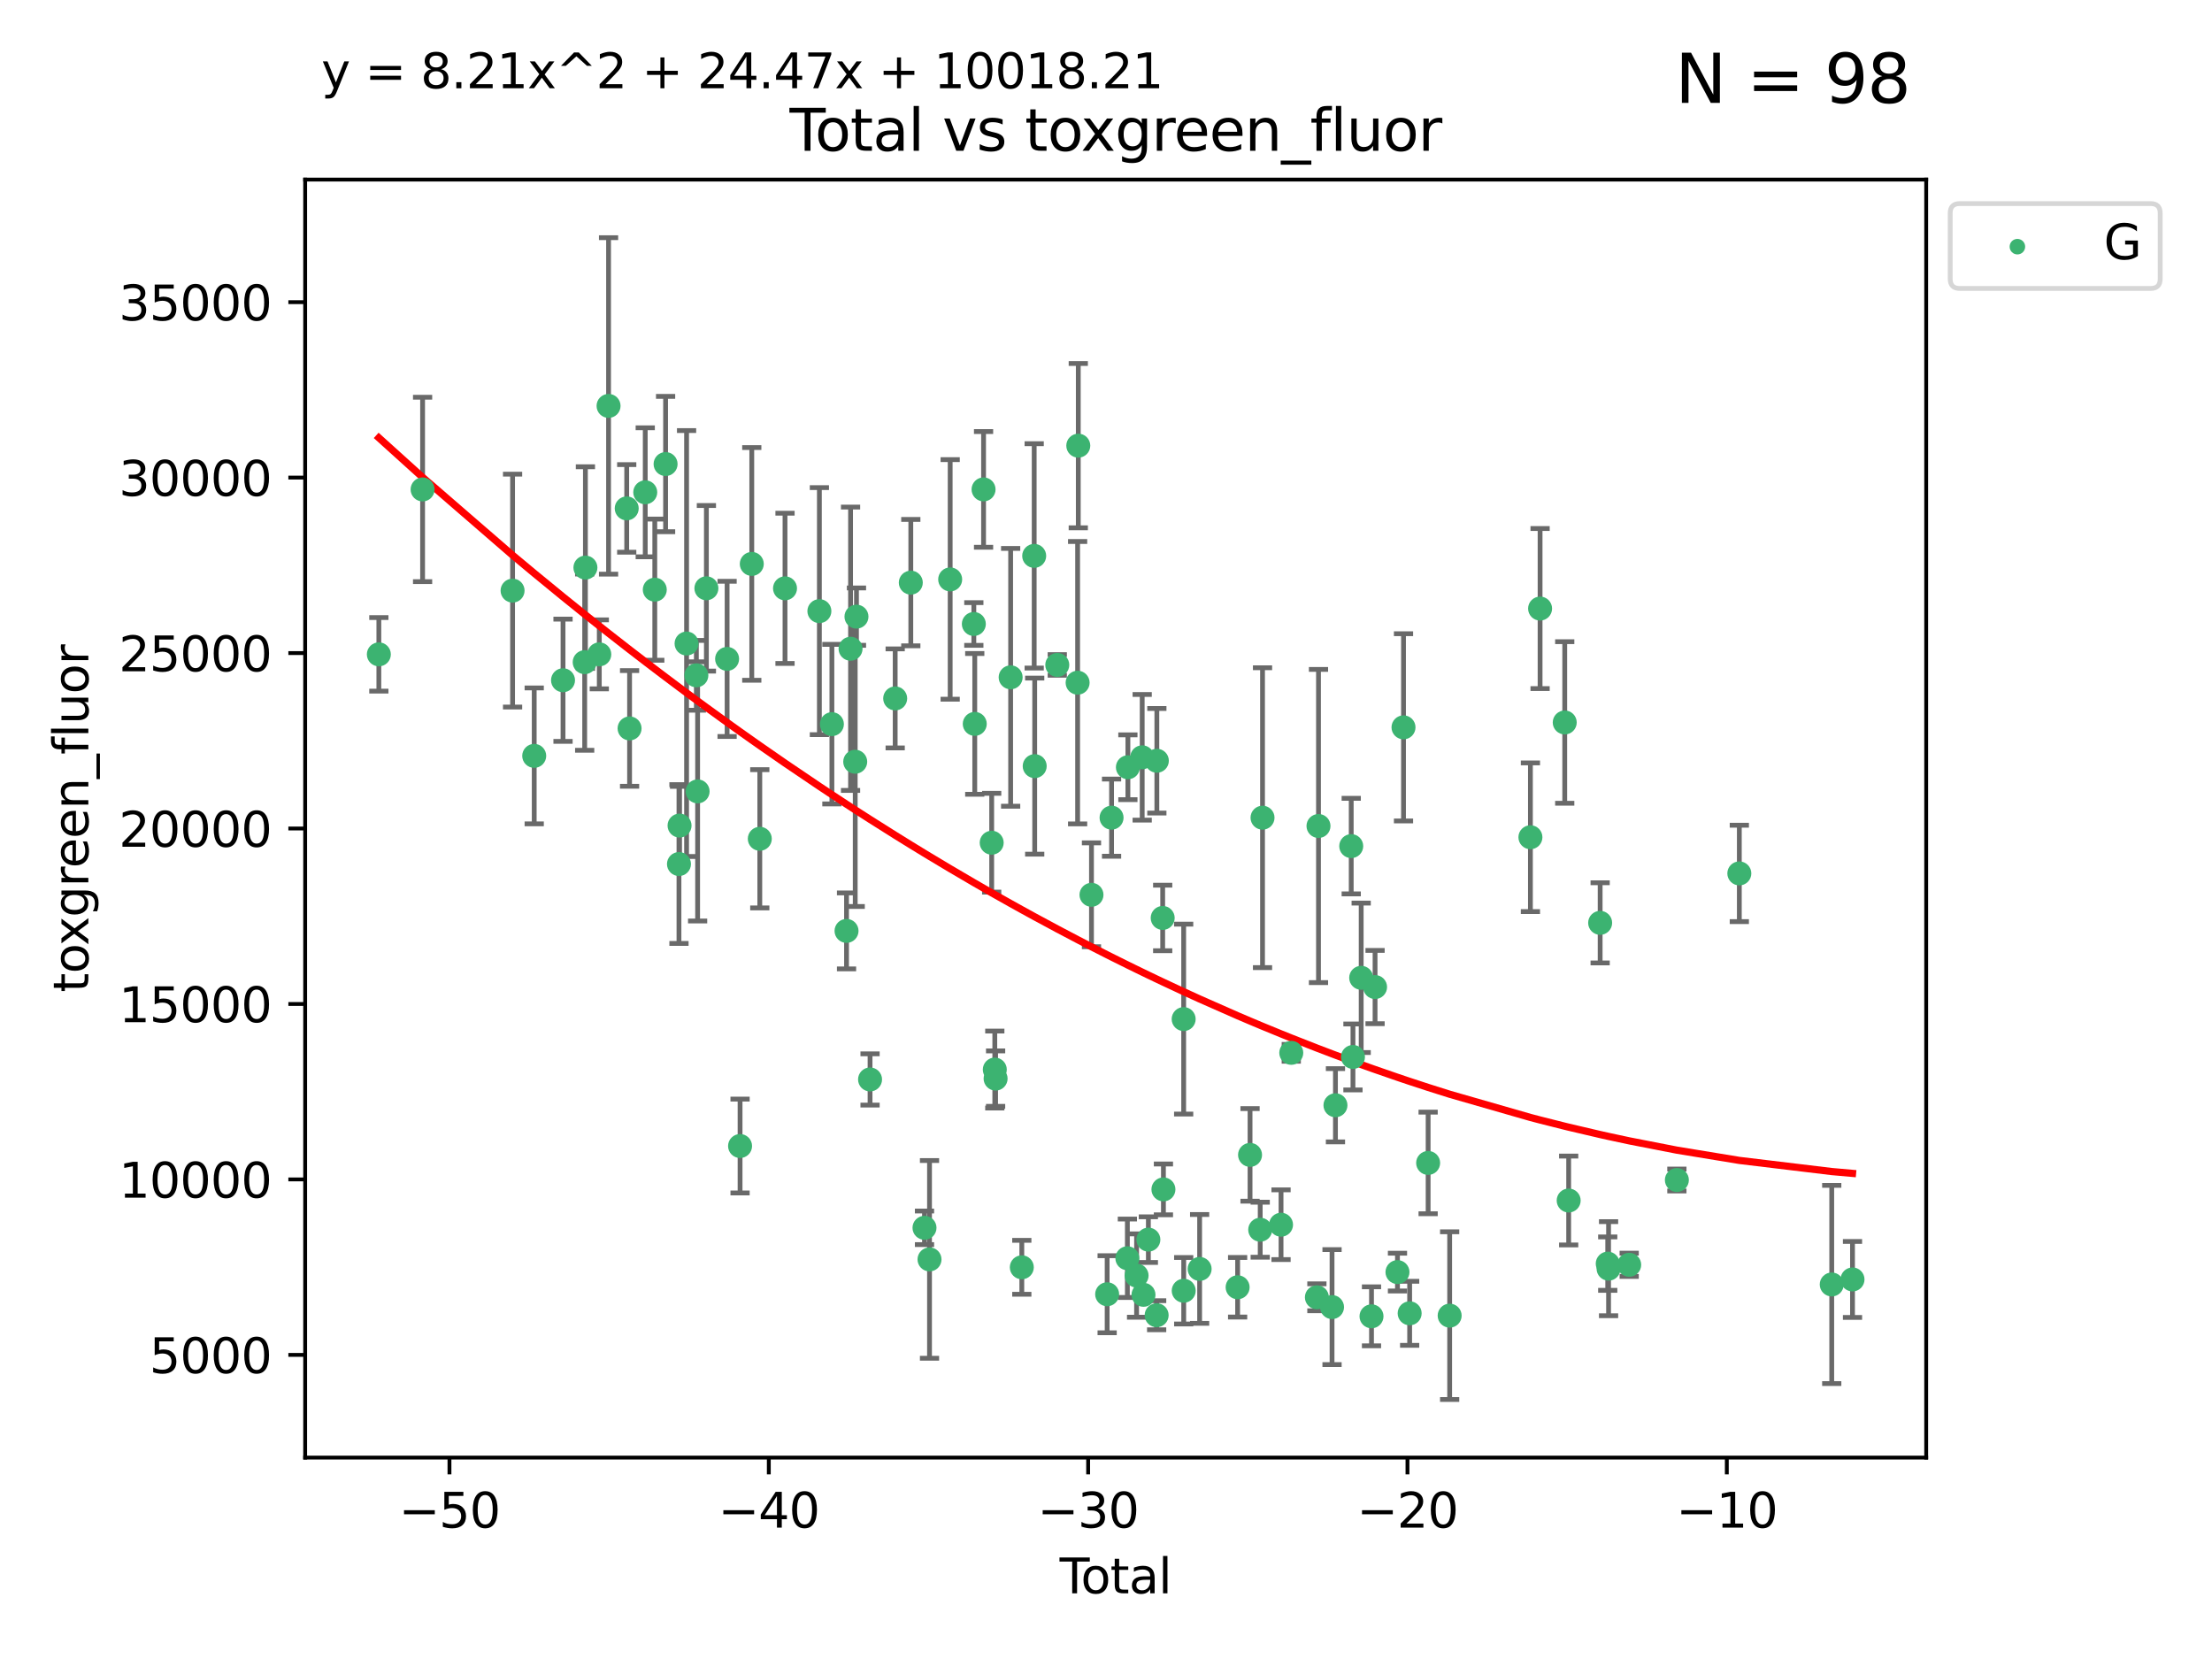 <?xml version="1.0" encoding="utf-8" standalone="no"?>
<!DOCTYPE svg PUBLIC "-//W3C//DTD SVG 1.1//EN"
  "http://www.w3.org/Graphics/SVG/1.1/DTD/svg11.dtd">
<svg xmlns:xlink="http://www.w3.org/1999/xlink" width="460.8pt" height="345.6pt" viewBox="0 0 460.8 345.6" xmlns="http://www.w3.org/2000/svg" version="1.1">
 <defs>
  <style type="text/css">*{stroke-linejoin: round; stroke-linecap: butt}</style>
 </defs>
 <g id="figure_1">
  <g id="patch_1">
   <path d="M 0 345.6 
L 460.8 345.6 
L 460.8 0 
L 0 0 
z
" style="fill: #ffffff"/>
  </g>
  <g id="axes_1">
   <g id="patch_2">
    <path d="M 63.571 303.64 
L 401.26 303.64 
L 401.26 37.411 
L 63.571 37.411 
z
" style="fill: #ffffff"/>
   </g>
   <g id="PathCollection_1">
    <defs>
     <path id="ma919e125b2" d="M 0 1.118 
C 0.297 1.118 0.581 1 0.791 0.791 
C 1 0.581 1.118 0.297 1.118 0 
C 1.118 -0.297 1 -0.581 0.791 -0.791 
C 0.581 -1 0.297 -1.118 0 -1.118 
C -0.297 -1.118 -0.581 -1 -0.791 -0.791 
C -1 -0.581 -1.118 -0.297 -1.118 0 
C -1.118 0.297 -1 0.581 -0.791 0.791 
C -0.581 1 -0.297 1.118 0 1.118 
z
" style="stroke: #3cb371"/>
    </defs>
    <g clip-path="url(#p2d13a18e23)">
     <use xlink:href="#ma919e125b2" x="78.921" y="136.313" style="fill: #3cb371; stroke: #3cb371"/>
     <use xlink:href="#ma919e125b2" x="88.034" y="101.959" style="fill: #3cb371; stroke: #3cb371"/>
     <use xlink:href="#ma919e125b2" x="106.779" y="123.037" style="fill: #3cb371; stroke: #3cb371"/>
     <use xlink:href="#ma919e125b2" x="111.287" y="157.462" style="fill: #3cb371; stroke: #3cb371"/>
     <use xlink:href="#ma919e125b2" x="117.288" y="141.706" style="fill: #3cb371; stroke: #3cb371"/>
     <use xlink:href="#ma919e125b2" x="121.8" y="137.942" style="fill: #3cb371; stroke: #3cb371"/>
     <use xlink:href="#ma919e125b2" x="121.953" y="118.239" style="fill: #3cb371; stroke: #3cb371"/>
     <use xlink:href="#ma919e125b2" x="124.844" y="136.314" style="fill: #3cb371; stroke: #3cb371"/>
     <use xlink:href="#ma919e125b2" x="126.774" y="84.558" style="fill: #3cb371; stroke: #3cb371"/>
     <use xlink:href="#ma919e125b2" x="130.556" y="105.907" style="fill: #3cb371; stroke: #3cb371"/>
     <use xlink:href="#ma919e125b2" x="131.152" y="151.743" style="fill: #3cb371; stroke: #3cb371"/>
     <use xlink:href="#ma919e125b2" x="134.417" y="102.555" style="fill: #3cb371; stroke: #3cb371"/>
     <use xlink:href="#ma919e125b2" x="136.403" y="122.837" style="fill: #3cb371; stroke: #3cb371"/>
     <use xlink:href="#ma919e125b2" x="138.654" y="96.671" style="fill: #3cb371; stroke: #3cb371"/>
     <use xlink:href="#ma919e125b2" x="141.442" y="179.995" style="fill: #3cb371; stroke: #3cb371"/>
     <use xlink:href="#ma919e125b2" x="141.564" y="171.982" style="fill: #3cb371; stroke: #3cb371"/>
     <use xlink:href="#ma919e125b2" x="143.025" y="134.06" style="fill: #3cb371; stroke: #3cb371"/>
     <use xlink:href="#ma919e125b2" x="145.066" y="140.682" style="fill: #3cb371; stroke: #3cb371"/>
     <use xlink:href="#ma919e125b2" x="145.326" y="164.864" style="fill: #3cb371; stroke: #3cb371"/>
     <use xlink:href="#ma919e125b2" x="147.155" y="122.553" style="fill: #3cb371; stroke: #3cb371"/>
     <use xlink:href="#ma919e125b2" x="151.469" y="137.259" style="fill: #3cb371; stroke: #3cb371"/>
     <use xlink:href="#ma919e125b2" x="154.169" y="238.738" style="fill: #3cb371; stroke: #3cb371"/>
     <use xlink:href="#ma919e125b2" x="156.61" y="117.474" style="fill: #3cb371; stroke: #3cb371"/>
     <use xlink:href="#ma919e125b2" x="158.279" y="174.735" style="fill: #3cb371; stroke: #3cb371"/>
     <use xlink:href="#ma919e125b2" x="163.533" y="122.561" style="fill: #3cb371; stroke: #3cb371"/>
     <use xlink:href="#ma919e125b2" x="170.693" y="127.31" style="fill: #3cb371; stroke: #3cb371"/>
     <use xlink:href="#ma919e125b2" x="173.299" y="150.854" style="fill: #3cb371; stroke: #3cb371"/>
     <use xlink:href="#ma919e125b2" x="176.348" y="193.923" style="fill: #3cb371; stroke: #3cb371"/>
     <use xlink:href="#ma919e125b2" x="177.187" y="135.145" style="fill: #3cb371; stroke: #3cb371"/>
     <use xlink:href="#ma919e125b2" x="178.157" y="158.682" style="fill: #3cb371; stroke: #3cb371"/>
     <use xlink:href="#ma919e125b2" x="178.418" y="128.457" style="fill: #3cb371; stroke: #3cb371"/>
     <use xlink:href="#ma919e125b2" x="181.248" y="224.87" style="fill: #3cb371; stroke: #3cb371"/>
     <use xlink:href="#ma919e125b2" x="186.483" y="145.494" style="fill: #3cb371; stroke: #3cb371"/>
     <use xlink:href="#ma919e125b2" x="189.737" y="121.374" style="fill: #3cb371; stroke: #3cb371"/>
     <use xlink:href="#ma919e125b2" x="192.59" y="255.773" style="fill: #3cb371; stroke: #3cb371"/>
     <use xlink:href="#ma919e125b2" x="193.635" y="262.356" style="fill: #3cb371; stroke: #3cb371"/>
     <use xlink:href="#ma919e125b2" x="197.939" y="120.702" style="fill: #3cb371; stroke: #3cb371"/>
     <use xlink:href="#ma919e125b2" x="202.868" y="129.986" style="fill: #3cb371; stroke: #3cb371"/>
     <use xlink:href="#ma919e125b2" x="203.06" y="150.8" style="fill: #3cb371; stroke: #3cb371"/>
     <use xlink:href="#ma919e125b2" x="204.894" y="101.951" style="fill: #3cb371; stroke: #3cb371"/>
     <use xlink:href="#ma919e125b2" x="206.587" y="175.553" style="fill: #3cb371; stroke: #3cb371"/>
     <use xlink:href="#ma919e125b2" x="207.235" y="222.809" style="fill: #3cb371; stroke: #3cb371"/>
     <use xlink:href="#ma919e125b2" x="207.402" y="224.694" style="fill: #3cb371; stroke: #3cb371"/>
     <use xlink:href="#ma919e125b2" x="210.536" y="141.098" style="fill: #3cb371; stroke: #3cb371"/>
     <use xlink:href="#ma919e125b2" x="212.862" y="264.001" style="fill: #3cb371; stroke: #3cb371"/>
     <use xlink:href="#ma919e125b2" x="215.441" y="115.801" style="fill: #3cb371; stroke: #3cb371"/>
     <use xlink:href="#ma919e125b2" x="215.547" y="159.599" style="fill: #3cb371; stroke: #3cb371"/>
     <use xlink:href="#ma919e125b2" x="220.251" y="138.516" style="fill: #3cb371; stroke: #3cb371"/>
     <use xlink:href="#ma919e125b2" x="224.488" y="142.218" style="fill: #3cb371; stroke: #3cb371"/>
     <use xlink:href="#ma919e125b2" x="224.627" y="92.838" style="fill: #3cb371; stroke: #3cb371"/>
     <use xlink:href="#ma919e125b2" x="227.375" y="186.405" style="fill: #3cb371; stroke: #3cb371"/>
     <use xlink:href="#ma919e125b2" x="230.639" y="269.615" style="fill: #3cb371; stroke: #3cb371"/>
     <use xlink:href="#ma919e125b2" x="231.56" y="170.334" style="fill: #3cb371; stroke: #3cb371"/>
     <use xlink:href="#ma919e125b2" x="234.853" y="262.117" style="fill: #3cb371; stroke: #3cb371"/>
     <use xlink:href="#ma919e125b2" x="234.961" y="159.836" style="fill: #3cb371; stroke: #3cb371"/>
     <use xlink:href="#ma919e125b2" x="236.771" y="265.724" style="fill: #3cb371; stroke: #3cb371"/>
     <use xlink:href="#ma919e125b2" x="237.939" y="157.761" style="fill: #3cb371; stroke: #3cb371"/>
     <use xlink:href="#ma919e125b2" x="238.211" y="269.733" style="fill: #3cb371; stroke: #3cb371"/>
     <use xlink:href="#ma919e125b2" x="239.227" y="258.235" style="fill: #3cb371; stroke: #3cb371"/>
     <use xlink:href="#ma919e125b2" x="240.951" y="273.987" style="fill: #3cb371; stroke: #3cb371"/>
     <use xlink:href="#ma919e125b2" x="240.994" y="158.479" style="fill: #3cb371; stroke: #3cb371"/>
     <use xlink:href="#ma919e125b2" x="242.209" y="191.224" style="fill: #3cb371; stroke: #3cb371"/>
     <use xlink:href="#ma919e125b2" x="242.364" y="247.772" style="fill: #3cb371; stroke: #3cb371"/>
     <use xlink:href="#ma919e125b2" x="246.579" y="212.294" style="fill: #3cb371; stroke: #3cb371"/>
     <use xlink:href="#ma919e125b2" x="246.589" y="268.883" style="fill: #3cb371; stroke: #3cb371"/>
     <use xlink:href="#ma919e125b2" x="249.904" y="264.342" style="fill: #3cb371; stroke: #3cb371"/>
     <use xlink:href="#ma919e125b2" x="257.82" y="268.161" style="fill: #3cb371; stroke: #3cb371"/>
     <use xlink:href="#ma919e125b2" x="260.408" y="240.585" style="fill: #3cb371; stroke: #3cb371"/>
     <use xlink:href="#ma919e125b2" x="262.525" y="256.171" style="fill: #3cb371; stroke: #3cb371"/>
     <use xlink:href="#ma919e125b2" x="263.007" y="170.338" style="fill: #3cb371; stroke: #3cb371"/>
     <use xlink:href="#ma919e125b2" x="266.864" y="255.131" style="fill: #3cb371; stroke: #3cb371"/>
     <use xlink:href="#ma919e125b2" x="268.995" y="219.323" style="fill: #3cb371; stroke: #3cb371"/>
     <use xlink:href="#ma919e125b2" x="274.332" y="270.251" style="fill: #3cb371; stroke: #3cb371"/>
     <use xlink:href="#ma919e125b2" x="274.666" y="172.069" style="fill: #3cb371; stroke: #3cb371"/>
     <use xlink:href="#ma919e125b2" x="277.488" y="272.292" style="fill: #3cb371; stroke: #3cb371"/>
     <use xlink:href="#ma919e125b2" x="278.2" y="230.246" style="fill: #3cb371; stroke: #3cb371"/>
     <use xlink:href="#ma919e125b2" x="281.485" y="176.261" style="fill: #3cb371; stroke: #3cb371"/>
     <use xlink:href="#ma919e125b2" x="281.846" y="220.183" style="fill: #3cb371; stroke: #3cb371"/>
     <use xlink:href="#ma919e125b2" x="283.559" y="203.694" style="fill: #3cb371; stroke: #3cb371"/>
     <use xlink:href="#ma919e125b2" x="285.709" y="274.213" style="fill: #3cb371; stroke: #3cb371"/>
     <use xlink:href="#ma919e125b2" x="286.452" y="205.619" style="fill: #3cb371; stroke: #3cb371"/>
     <use xlink:href="#ma919e125b2" x="291.12" y="265.001" style="fill: #3cb371; stroke: #3cb371"/>
     <use xlink:href="#ma919e125b2" x="292.376" y="151.519" style="fill: #3cb371; stroke: #3cb371"/>
     <use xlink:href="#ma919e125b2" x="293.657" y="273.587" style="fill: #3cb371; stroke: #3cb371"/>
     <use xlink:href="#ma919e125b2" x="297.507" y="242.261" style="fill: #3cb371; stroke: #3cb371"/>
     <use xlink:href="#ma919e125b2" x="301.99" y="274.071" style="fill: #3cb371; stroke: #3cb371"/>
     <use xlink:href="#ma919e125b2" x="318.814" y="174.413" style="fill: #3cb371; stroke: #3cb371"/>
     <use xlink:href="#ma919e125b2" x="320.828" y="126.775" style="fill: #3cb371; stroke: #3cb371"/>
     <use xlink:href="#ma919e125b2" x="325.963" y="150.503" style="fill: #3cb371; stroke: #3cb371"/>
     <use xlink:href="#ma919e125b2" x="326.783" y="250.089" style="fill: #3cb371; stroke: #3cb371"/>
     <use xlink:href="#ma919e125b2" x="333.34" y="192.247" style="fill: #3cb371; stroke: #3cb371"/>
     <use xlink:href="#ma919e125b2" x="334.921" y="263.237" style="fill: #3cb371; stroke: #3cb371"/>
     <use xlink:href="#ma919e125b2" x="335.094" y="264.286" style="fill: #3cb371; stroke: #3cb371"/>
     <use xlink:href="#ma919e125b2" x="339.39" y="263.479" style="fill: #3cb371; stroke: #3cb371"/>
     <use xlink:href="#ma919e125b2" x="349.323" y="245.816" style="fill: #3cb371; stroke: #3cb371"/>
     <use xlink:href="#ma919e125b2" x="362.334" y="181.948" style="fill: #3cb371; stroke: #3cb371"/>
     <use xlink:href="#ma919e125b2" x="381.585" y="267.579" style="fill: #3cb371; stroke: #3cb371"/>
     <use xlink:href="#ma919e125b2" x="385.911" y="266.531" style="fill: #3cb371; stroke: #3cb371"/>
    </g>
   </g>
   <g id="matplotlib.axis_1">
    <g id="xtick_1">
     <g id="line2d_1">
      <defs>
       <path id="ma15c76364c" d="M 0 0 
L 0 3.5 
" style="stroke: #000000; stroke-width: 0.8"/>
      </defs>
      <g>
       <use xlink:href="#ma15c76364c" x="93.632" y="303.64" style="stroke: #000000; stroke-width: 0.8"/>
      </g>
     </g>
     <g id="text_1">
      <!-- −50 -->
      <g transform="translate(83.08 318.238)scale(0.1 -0.1)">
       <defs>
        <path id="DejaVuSans-2212" d="M 678 2272 
L 4684 2272 
L 4684 1741 
L 678 1741 
L 678 2272 
z
" transform="scale(0.016)"/>
        <path id="DejaVuSans-35" d="M 691 4666 
L 3169 4666 
L 3169 4134 
L 1269 4134 
L 1269 2991 
Q 1406 3038 1543 3061 
Q 1681 3084 1819 3084 
Q 2600 3084 3056 2656 
Q 3513 2228 3513 1497 
Q 3513 744 3044 326 
Q 2575 -91 1722 -91 
Q 1428 -91 1123 -41 
Q 819 9 494 109 
L 494 744 
Q 775 591 1075 516 
Q 1375 441 1709 441 
Q 2250 441 2565 725 
Q 2881 1009 2881 1497 
Q 2881 1984 2565 2268 
Q 2250 2553 1709 2553 
Q 1456 2553 1204 2497 
Q 953 2441 691 2322 
L 691 4666 
z
" transform="scale(0.016)"/>
        <path id="DejaVuSans-30" d="M 2034 4250 
Q 1547 4250 1301 3770 
Q 1056 3291 1056 2328 
Q 1056 1369 1301 889 
Q 1547 409 2034 409 
Q 2525 409 2770 889 
Q 3016 1369 3016 2328 
Q 3016 3291 2770 3770 
Q 2525 4250 2034 4250 
z
M 2034 4750 
Q 2819 4750 3233 4129 
Q 3647 3509 3647 2328 
Q 3647 1150 3233 529 
Q 2819 -91 2034 -91 
Q 1250 -91 836 529 
Q 422 1150 422 2328 
Q 422 3509 836 4129 
Q 1250 4750 2034 4750 
z
" transform="scale(0.016)"/>
       </defs>
       <use xlink:href="#DejaVuSans-2212"/>
       <use xlink:href="#DejaVuSans-35" x="83.789"/>
       <use xlink:href="#DejaVuSans-30" x="147.412"/>
      </g>
     </g>
    </g>
    <g id="xtick_2">
     <g id="line2d_2">
      <g>
       <use xlink:href="#ma15c76364c" x="160.156" y="303.64" style="stroke: #000000; stroke-width: 0.8"/>
      </g>
     </g>
     <g id="text_2">
      <!-- −40 -->
      <g transform="translate(149.604 318.238)scale(0.1 -0.1)">
       <defs>
        <path id="DejaVuSans-34" d="M 2419 4116 
L 825 1625 
L 2419 1625 
L 2419 4116 
z
M 2253 4666 
L 3047 4666 
L 3047 1625 
L 3713 1625 
L 3713 1100 
L 3047 1100 
L 3047 0 
L 2419 0 
L 2419 1100 
L 313 1100 
L 313 1709 
L 2253 4666 
z
" transform="scale(0.016)"/>
       </defs>
       <use xlink:href="#DejaVuSans-2212"/>
       <use xlink:href="#DejaVuSans-34" x="83.789"/>
       <use xlink:href="#DejaVuSans-30" x="147.412"/>
      </g>
     </g>
    </g>
    <g id="xtick_3">
     <g id="line2d_3">
      <g>
       <use xlink:href="#ma15c76364c" x="226.68" y="303.64" style="stroke: #000000; stroke-width: 0.8"/>
      </g>
     </g>
     <g id="text_3">
      <!-- −30 -->
      <g transform="translate(216.127 318.238)scale(0.1 -0.1)">
       <defs>
        <path id="DejaVuSans-33" d="M 2597 2516 
Q 3050 2419 3304 2112 
Q 3559 1806 3559 1356 
Q 3559 666 3084 287 
Q 2609 -91 1734 -91 
Q 1441 -91 1130 -33 
Q 819 25 488 141 
L 488 750 
Q 750 597 1062 519 
Q 1375 441 1716 441 
Q 2309 441 2620 675 
Q 2931 909 2931 1356 
Q 2931 1769 2642 2001 
Q 2353 2234 1838 2234 
L 1294 2234 
L 1294 2753 
L 1863 2753 
Q 2328 2753 2575 2939 
Q 2822 3125 2822 3475 
Q 2822 3834 2567 4026 
Q 2313 4219 1838 4219 
Q 1578 4219 1281 4162 
Q 984 4106 628 3988 
L 628 4550 
Q 988 4650 1302 4700 
Q 1616 4750 1894 4750 
Q 2613 4750 3031 4423 
Q 3450 4097 3450 3541 
Q 3450 3153 3228 2886 
Q 3006 2619 2597 2516 
z
" transform="scale(0.016)"/>
       </defs>
       <use xlink:href="#DejaVuSans-2212"/>
       <use xlink:href="#DejaVuSans-33" x="83.789"/>
       <use xlink:href="#DejaVuSans-30" x="147.412"/>
      </g>
     </g>
    </g>
    <g id="xtick_4">
     <g id="line2d_4">
      <g>
       <use xlink:href="#ma15c76364c" x="293.203" y="303.64" style="stroke: #000000; stroke-width: 0.8"/>
      </g>
     </g>
     <g id="text_4">
      <!-- −20 -->
      <g transform="translate(282.651 318.238)scale(0.1 -0.1)">
       <defs>
        <path id="DejaVuSans-32" d="M 1228 531 
L 3431 531 
L 3431 0 
L 469 0 
L 469 531 
Q 828 903 1448 1529 
Q 2069 2156 2228 2338 
Q 2531 2678 2651 2914 
Q 2772 3150 2772 3378 
Q 2772 3750 2511 3984 
Q 2250 4219 1831 4219 
Q 1534 4219 1204 4116 
Q 875 4013 500 3803 
L 500 4441 
Q 881 4594 1212 4672 
Q 1544 4750 1819 4750 
Q 2544 4750 2975 4387 
Q 3406 4025 3406 3419 
Q 3406 3131 3298 2873 
Q 3191 2616 2906 2266 
Q 2828 2175 2409 1742 
Q 1991 1309 1228 531 
z
" transform="scale(0.016)"/>
       </defs>
       <use xlink:href="#DejaVuSans-2212"/>
       <use xlink:href="#DejaVuSans-32" x="83.789"/>
       <use xlink:href="#DejaVuSans-30" x="147.412"/>
      </g>
     </g>
    </g>
    <g id="xtick_5">
     <g id="line2d_5">
      <g>
       <use xlink:href="#ma15c76364c" x="359.727" y="303.64" style="stroke: #000000; stroke-width: 0.8"/>
      </g>
     </g>
     <g id="text_5">
      <!-- −10 -->
      <g transform="translate(349.174 318.238)scale(0.1 -0.1)">
       <defs>
        <path id="DejaVuSans-31" d="M 794 531 
L 1825 531 
L 1825 4091 
L 703 3866 
L 703 4441 
L 1819 4666 
L 2450 4666 
L 2450 531 
L 3481 531 
L 3481 0 
L 794 0 
L 794 531 
z
" transform="scale(0.016)"/>
       </defs>
       <use xlink:href="#DejaVuSans-2212"/>
       <use xlink:href="#DejaVuSans-31" x="83.789"/>
       <use xlink:href="#DejaVuSans-30" x="147.412"/>
      </g>
     </g>
    </g>
    <g id="text_6">
     <!-- Total -->
     <g transform="translate(220.739 331.917)scale(0.1 -0.1)">
      <defs>
       <path id="DejaVuSans-54" d="M -19 4666 
L 3928 4666 
L 3928 4134 
L 2272 4134 
L 2272 0 
L 1638 0 
L 1638 4134 
L -19 4134 
L -19 4666 
z
" transform="scale(0.016)"/>
       <path id="DejaVuSans-6f" d="M 1959 3097 
Q 1497 3097 1228 2736 
Q 959 2375 959 1747 
Q 959 1119 1226 758 
Q 1494 397 1959 397 
Q 2419 397 2687 759 
Q 2956 1122 2956 1747 
Q 2956 2369 2687 2733 
Q 2419 3097 1959 3097 
z
M 1959 3584 
Q 2709 3584 3137 3096 
Q 3566 2609 3566 1747 
Q 3566 888 3137 398 
Q 2709 -91 1959 -91 
Q 1206 -91 779 398 
Q 353 888 353 1747 
Q 353 2609 779 3096 
Q 1206 3584 1959 3584 
z
" transform="scale(0.016)"/>
       <path id="DejaVuSans-74" d="M 1172 4494 
L 1172 3500 
L 2356 3500 
L 2356 3053 
L 1172 3053 
L 1172 1153 
Q 1172 725 1289 603 
Q 1406 481 1766 481 
L 2356 481 
L 2356 0 
L 1766 0 
Q 1100 0 847 248 
Q 594 497 594 1153 
L 594 3053 
L 172 3053 
L 172 3500 
L 594 3500 
L 594 4494 
L 1172 4494 
z
" transform="scale(0.016)"/>
       <path id="DejaVuSans-61" d="M 2194 1759 
Q 1497 1759 1228 1600 
Q 959 1441 959 1056 
Q 959 750 1161 570 
Q 1363 391 1709 391 
Q 2188 391 2477 730 
Q 2766 1069 2766 1631 
L 2766 1759 
L 2194 1759 
z
M 3341 1997 
L 3341 0 
L 2766 0 
L 2766 531 
Q 2569 213 2275 61 
Q 1981 -91 1556 -91 
Q 1019 -91 701 211 
Q 384 513 384 1019 
Q 384 1609 779 1909 
Q 1175 2209 1959 2209 
L 2766 2209 
L 2766 2266 
Q 2766 2663 2505 2880 
Q 2244 3097 1772 3097 
Q 1472 3097 1187 3025 
Q 903 2953 641 2809 
L 641 3341 
Q 956 3463 1253 3523 
Q 1550 3584 1831 3584 
Q 2591 3584 2966 3190 
Q 3341 2797 3341 1997 
z
" transform="scale(0.016)"/>
       <path id="DejaVuSans-6c" d="M 603 4863 
L 1178 4863 
L 1178 0 
L 603 0 
L 603 4863 
z
" transform="scale(0.016)"/>
      </defs>
      <use xlink:href="#DejaVuSans-54"/>
      <use xlink:href="#DejaVuSans-6f" x="44.084"/>
      <use xlink:href="#DejaVuSans-74" x="105.266"/>
      <use xlink:href="#DejaVuSans-61" x="144.475"/>
      <use xlink:href="#DejaVuSans-6c" x="205.754"/>
     </g>
    </g>
   </g>
   <g id="matplotlib.axis_2">
    <g id="ytick_1">
     <g id="line2d_6">
      <defs>
       <path id="mcadd34723f" d="M 0 0 
L -3.5 0 
" style="stroke: #000000; stroke-width: 0.8"/>
      </defs>
      <g>
       <use xlink:href="#mcadd34723f" x="63.571" y="282.244" style="stroke: #000000; stroke-width: 0.8"/>
      </g>
     </g>
     <g id="text_7">
      <!-- 5000 -->
      <g transform="translate(31.121 286.043)scale(0.1 -0.1)">
       <use xlink:href="#DejaVuSans-35"/>
       <use xlink:href="#DejaVuSans-30" x="63.623"/>
       <use xlink:href="#DejaVuSans-30" x="127.246"/>
       <use xlink:href="#DejaVuSans-30" x="190.869"/>
      </g>
     </g>
    </g>
    <g id="ytick_2">
     <g id="line2d_7">
      <g>
       <use xlink:href="#mcadd34723f" x="63.571" y="245.694" style="stroke: #000000; stroke-width: 0.8"/>
      </g>
     </g>
     <g id="text_8">
      <!-- 10000 -->
      <g transform="translate(24.759 249.493)scale(0.1 -0.1)">
       <use xlink:href="#DejaVuSans-31"/>
       <use xlink:href="#DejaVuSans-30" x="63.623"/>
       <use xlink:href="#DejaVuSans-30" x="127.246"/>
       <use xlink:href="#DejaVuSans-30" x="190.869"/>
       <use xlink:href="#DejaVuSans-30" x="254.492"/>
      </g>
     </g>
    </g>
    <g id="ytick_3">
     <g id="line2d_8">
      <g>
       <use xlink:href="#mcadd34723f" x="63.571" y="209.143" style="stroke: #000000; stroke-width: 0.8"/>
      </g>
     </g>
     <g id="text_9">
      <!-- 15000 -->
      <g transform="translate(24.759 212.942)scale(0.1 -0.1)">
       <use xlink:href="#DejaVuSans-31"/>
       <use xlink:href="#DejaVuSans-35" x="63.623"/>
       <use xlink:href="#DejaVuSans-30" x="127.246"/>
       <use xlink:href="#DejaVuSans-30" x="190.869"/>
       <use xlink:href="#DejaVuSans-30" x="254.492"/>
      </g>
     </g>
    </g>
    <g id="ytick_4">
     <g id="line2d_9">
      <g>
       <use xlink:href="#mcadd34723f" x="63.571" y="172.593" style="stroke: #000000; stroke-width: 0.8"/>
      </g>
     </g>
     <g id="text_10">
      <!-- 20000 -->
      <g transform="translate(24.759 176.392)scale(0.1 -0.1)">
       <use xlink:href="#DejaVuSans-32"/>
       <use xlink:href="#DejaVuSans-30" x="63.623"/>
       <use xlink:href="#DejaVuSans-30" x="127.246"/>
       <use xlink:href="#DejaVuSans-30" x="190.869"/>
       <use xlink:href="#DejaVuSans-30" x="254.492"/>
      </g>
     </g>
    </g>
    <g id="ytick_5">
     <g id="line2d_10">
      <g>
       <use xlink:href="#mcadd34723f" x="63.571" y="136.043" style="stroke: #000000; stroke-width: 0.8"/>
      </g>
     </g>
     <g id="text_11">
      <!-- 25000 -->
      <g transform="translate(24.759 139.842)scale(0.1 -0.1)">
       <use xlink:href="#DejaVuSans-32"/>
       <use xlink:href="#DejaVuSans-35" x="63.623"/>
       <use xlink:href="#DejaVuSans-30" x="127.246"/>
       <use xlink:href="#DejaVuSans-30" x="190.869"/>
       <use xlink:href="#DejaVuSans-30" x="254.492"/>
      </g>
     </g>
    </g>
    <g id="ytick_6">
     <g id="line2d_11">
      <g>
       <use xlink:href="#mcadd34723f" x="63.571" y="99.492" style="stroke: #000000; stroke-width: 0.8"/>
      </g>
     </g>
     <g id="text_12">
      <!-- 30000 -->
      <g transform="translate(24.759 103.291)scale(0.1 -0.1)">
       <use xlink:href="#DejaVuSans-33"/>
       <use xlink:href="#DejaVuSans-30" x="63.623"/>
       <use xlink:href="#DejaVuSans-30" x="127.246"/>
       <use xlink:href="#DejaVuSans-30" x="190.869"/>
       <use xlink:href="#DejaVuSans-30" x="254.492"/>
      </g>
     </g>
    </g>
    <g id="ytick_7">
     <g id="line2d_12">
      <g>
       <use xlink:href="#mcadd34723f" x="63.571" y="62.942" style="stroke: #000000; stroke-width: 0.8"/>
      </g>
     </g>
     <g id="text_13">
      <!-- 35000 -->
      <g transform="translate(24.759 66.741)scale(0.1 -0.1)">
       <use xlink:href="#DejaVuSans-33"/>
       <use xlink:href="#DejaVuSans-35" x="63.623"/>
       <use xlink:href="#DejaVuSans-30" x="127.246"/>
       <use xlink:href="#DejaVuSans-30" x="190.869"/>
       <use xlink:href="#DejaVuSans-30" x="254.492"/>
      </g>
     </g>
    </g>
    <g id="text_14">
     <!-- toxgreen_fluor -->
     <g transform="translate(18.401 206.72)rotate(-90)scale(0.1 -0.1)">
      <defs>
       <path id="DejaVuSans-78" d="M 3513 3500 
L 2247 1797 
L 3578 0 
L 2900 0 
L 1881 1375 
L 863 0 
L 184 0 
L 1544 1831 
L 300 3500 
L 978 3500 
L 1906 2253 
L 2834 3500 
L 3513 3500 
z
" transform="scale(0.016)"/>
       <path id="DejaVuSans-67" d="M 2906 1791 
Q 2906 2416 2648 2759 
Q 2391 3103 1925 3103 
Q 1463 3103 1205 2759 
Q 947 2416 947 1791 
Q 947 1169 1205 825 
Q 1463 481 1925 481 
Q 2391 481 2648 825 
Q 2906 1169 2906 1791 
z
M 3481 434 
Q 3481 -459 3084 -895 
Q 2688 -1331 1869 -1331 
Q 1566 -1331 1297 -1286 
Q 1028 -1241 775 -1147 
L 775 -588 
Q 1028 -725 1275 -790 
Q 1522 -856 1778 -856 
Q 2344 -856 2625 -561 
Q 2906 -266 2906 331 
L 2906 616 
Q 2728 306 2450 153 
Q 2172 0 1784 0 
Q 1141 0 747 490 
Q 353 981 353 1791 
Q 353 2603 747 3093 
Q 1141 3584 1784 3584 
Q 2172 3584 2450 3431 
Q 2728 3278 2906 2969 
L 2906 3500 
L 3481 3500 
L 3481 434 
z
" transform="scale(0.016)"/>
       <path id="DejaVuSans-72" d="M 2631 2963 
Q 2534 3019 2420 3045 
Q 2306 3072 2169 3072 
Q 1681 3072 1420 2755 
Q 1159 2438 1159 1844 
L 1159 0 
L 581 0 
L 581 3500 
L 1159 3500 
L 1159 2956 
Q 1341 3275 1631 3429 
Q 1922 3584 2338 3584 
Q 2397 3584 2469 3576 
Q 2541 3569 2628 3553 
L 2631 2963 
z
" transform="scale(0.016)"/>
       <path id="DejaVuSans-65" d="M 3597 1894 
L 3597 1613 
L 953 1613 
Q 991 1019 1311 708 
Q 1631 397 2203 397 
Q 2534 397 2845 478 
Q 3156 559 3463 722 
L 3463 178 
Q 3153 47 2828 -22 
Q 2503 -91 2169 -91 
Q 1331 -91 842 396 
Q 353 884 353 1716 
Q 353 2575 817 3079 
Q 1281 3584 2069 3584 
Q 2775 3584 3186 3129 
Q 3597 2675 3597 1894 
z
M 3022 2063 
Q 3016 2534 2758 2815 
Q 2500 3097 2075 3097 
Q 1594 3097 1305 2825 
Q 1016 2553 972 2059 
L 3022 2063 
z
" transform="scale(0.016)"/>
       <path id="DejaVuSans-6e" d="M 3513 2113 
L 3513 0 
L 2938 0 
L 2938 2094 
Q 2938 2591 2744 2837 
Q 2550 3084 2163 3084 
Q 1697 3084 1428 2787 
Q 1159 2491 1159 1978 
L 1159 0 
L 581 0 
L 581 3500 
L 1159 3500 
L 1159 2956 
Q 1366 3272 1645 3428 
Q 1925 3584 2291 3584 
Q 2894 3584 3203 3211 
Q 3513 2838 3513 2113 
z
" transform="scale(0.016)"/>
       <path id="DejaVuSans-5f" d="M 3263 -1063 
L 3263 -1509 
L -63 -1509 
L -63 -1063 
L 3263 -1063 
z
" transform="scale(0.016)"/>
       <path id="DejaVuSans-66" d="M 2375 4863 
L 2375 4384 
L 1825 4384 
Q 1516 4384 1395 4259 
Q 1275 4134 1275 3809 
L 1275 3500 
L 2222 3500 
L 2222 3053 
L 1275 3053 
L 1275 0 
L 697 0 
L 697 3053 
L 147 3053 
L 147 3500 
L 697 3500 
L 697 3744 
Q 697 4328 969 4595 
Q 1241 4863 1831 4863 
L 2375 4863 
z
" transform="scale(0.016)"/>
       <path id="DejaVuSans-75" d="M 544 1381 
L 544 3500 
L 1119 3500 
L 1119 1403 
Q 1119 906 1312 657 
Q 1506 409 1894 409 
Q 2359 409 2629 706 
Q 2900 1003 2900 1516 
L 2900 3500 
L 3475 3500 
L 3475 0 
L 2900 0 
L 2900 538 
Q 2691 219 2414 64 
Q 2138 -91 1772 -91 
Q 1169 -91 856 284 
Q 544 659 544 1381 
z
M 1991 3584 
L 1991 3584 
z
" transform="scale(0.016)"/>
      </defs>
      <use xlink:href="#DejaVuSans-74"/>
      <use xlink:href="#DejaVuSans-6f" x="39.209"/>
      <use xlink:href="#DejaVuSans-78" x="97.266"/>
      <use xlink:href="#DejaVuSans-67" x="156.445"/>
      <use xlink:href="#DejaVuSans-72" x="219.922"/>
      <use xlink:href="#DejaVuSans-65" x="258.785"/>
      <use xlink:href="#DejaVuSans-65" x="320.309"/>
      <use xlink:href="#DejaVuSans-6e" x="381.832"/>
      <use xlink:href="#DejaVuSans-5f" x="445.211"/>
      <use xlink:href="#DejaVuSans-66" x="495.211"/>
      <use xlink:href="#DejaVuSans-6c" x="530.416"/>
      <use xlink:href="#DejaVuSans-75" x="558.199"/>
      <use xlink:href="#DejaVuSans-6f" x="621.578"/>
      <use xlink:href="#DejaVuSans-72" x="682.76"/>
     </g>
    </g>
   </g>
   <g id="LineCollection_1">
    <path d="M 78.921 143.976 
L 78.921 128.649 
" clip-path="url(#p2d13a18e23)" style="fill: none; stroke: #696969"/>
    <path d="M 88.034 121.164 
L 88.034 82.754 
" clip-path="url(#p2d13a18e23)" style="fill: none; stroke: #696969"/>
    <path d="M 106.779 147.294 
L 106.779 98.78 
" clip-path="url(#p2d13a18e23)" style="fill: none; stroke: #696969"/>
    <path d="M 111.287 171.619 
L 111.287 143.305 
" clip-path="url(#p2d13a18e23)" style="fill: none; stroke: #696969"/>
    <path d="M 117.288 154.438 
L 117.288 128.973 
" clip-path="url(#p2d13a18e23)" style="fill: none; stroke: #696969"/>
    <path d="M 121.8 156.3 
L 121.8 119.584 
" clip-path="url(#p2d13a18e23)" style="fill: none; stroke: #696969"/>
    <path d="M 121.953 139.241 
L 121.953 97.237 
" clip-path="url(#p2d13a18e23)" style="fill: none; stroke: #696969"/>
    <path d="M 124.844 143.501 
L 124.844 129.128 
" clip-path="url(#p2d13a18e23)" style="fill: none; stroke: #696969"/>
    <path d="M 126.774 119.604 
L 126.774 49.513 
" clip-path="url(#p2d13a18e23)" style="fill: none; stroke: #696969"/>
    <path d="M 130.556 115.031 
L 130.556 96.784 
" clip-path="url(#p2d13a18e23)" style="fill: none; stroke: #696969"/>
    <path d="M 131.152 163.789 
L 131.152 139.697 
" clip-path="url(#p2d13a18e23)" style="fill: none; stroke: #696969"/>
    <path d="M 134.417 115.993 
L 134.417 89.117 
" clip-path="url(#p2d13a18e23)" style="fill: none; stroke: #696969"/>
    <path d="M 136.403 137.54 
L 136.403 108.134 
" clip-path="url(#p2d13a18e23)" style="fill: none; stroke: #696969"/>
    <path d="M 138.654 110.765 
L 138.654 82.577 
" clip-path="url(#p2d13a18e23)" style="fill: none; stroke: #696969"/>
    <path d="M 141.442 196.534 
L 141.442 163.456 
" clip-path="url(#p2d13a18e23)" style="fill: none; stroke: #696969"/>
    <path d="M 141.564 180.151 
L 141.564 163.814 
" clip-path="url(#p2d13a18e23)" style="fill: none; stroke: #696969"/>
    <path d="M 143.025 178.42 
L 143.025 89.699 
" clip-path="url(#p2d13a18e23)" style="fill: none; stroke: #696969"/>
    <path d="M 145.066 147.954 
L 145.066 133.41 
" clip-path="url(#p2d13a18e23)" style="fill: none; stroke: #696969"/>
    <path d="M 145.326 191.86 
L 145.326 137.869 
" clip-path="url(#p2d13a18e23)" style="fill: none; stroke: #696969"/>
    <path d="M 147.155 139.8 
L 147.155 105.307 
" clip-path="url(#p2d13a18e23)" style="fill: none; stroke: #696969"/>
    <path d="M 151.469 153.425 
L 151.469 121.093 
" clip-path="url(#p2d13a18e23)" style="fill: none; stroke: #696969"/>
    <path d="M 154.169 248.514 
L 154.169 228.962 
" clip-path="url(#p2d13a18e23)" style="fill: none; stroke: #696969"/>
    <path d="M 156.61 141.714 
L 156.61 93.233 
" clip-path="url(#p2d13a18e23)" style="fill: none; stroke: #696969"/>
    <path d="M 158.279 189.137 
L 158.279 160.334 
" clip-path="url(#p2d13a18e23)" style="fill: none; stroke: #696969"/>
    <path d="M 163.533 138.209 
L 163.533 106.913 
" clip-path="url(#p2d13a18e23)" style="fill: none; stroke: #696969"/>
    <path d="M 170.693 153.04 
L 170.693 101.58 
" clip-path="url(#p2d13a18e23)" style="fill: none; stroke: #696969"/>
    <path d="M 173.299 167.473 
L 173.299 134.235 
" clip-path="url(#p2d13a18e23)" style="fill: none; stroke: #696969"/>
    <path d="M 176.348 201.834 
L 176.348 186.011 
" clip-path="url(#p2d13a18e23)" style="fill: none; stroke: #696969"/>
    <path d="M 177.187 164.659 
L 177.187 105.632 
" clip-path="url(#p2d13a18e23)" style="fill: none; stroke: #696969"/>
    <path d="M 178.157 188.839 
L 178.157 128.525 
" clip-path="url(#p2d13a18e23)" style="fill: none; stroke: #696969"/>
    <path d="M 178.418 134.433 
L 178.418 122.481 
" clip-path="url(#p2d13a18e23)" style="fill: none; stroke: #696969"/>
    <path d="M 181.248 230.212 
L 181.248 219.529 
" clip-path="url(#p2d13a18e23)" style="fill: none; stroke: #696969"/>
    <path d="M 186.483 155.809 
L 186.483 135.178 
" clip-path="url(#p2d13a18e23)" style="fill: none; stroke: #696969"/>
    <path d="M 189.737 134.539 
L 189.737 108.209 
" clip-path="url(#p2d13a18e23)" style="fill: none; stroke: #696969"/>
    <path d="M 192.59 259.268 
L 192.59 252.278 
" clip-path="url(#p2d13a18e23)" style="fill: none; stroke: #696969"/>
    <path d="M 193.635 282.951 
L 193.635 241.762 
" clip-path="url(#p2d13a18e23)" style="fill: none; stroke: #696969"/>
    <path d="M 197.939 145.657 
L 197.939 95.747 
" clip-path="url(#p2d13a18e23)" style="fill: none; stroke: #696969"/>
    <path d="M 202.868 134.434 
L 202.868 125.538 
" clip-path="url(#p2d13a18e23)" style="fill: none; stroke: #696969"/>
    <path d="M 203.06 165.463 
L 203.06 136.138 
" clip-path="url(#p2d13a18e23)" style="fill: none; stroke: #696969"/>
    <path d="M 204.894 114.005 
L 204.894 89.898 
" clip-path="url(#p2d13a18e23)" style="fill: none; stroke: #696969"/>
    <path d="M 206.587 185.844 
L 206.587 165.263 
" clip-path="url(#p2d13a18e23)" style="fill: none; stroke: #696969"/>
    <path d="M 207.235 230.826 
L 207.235 214.791 
" clip-path="url(#p2d13a18e23)" style="fill: none; stroke: #696969"/>
    <path d="M 207.402 230.467 
L 207.402 218.921 
" clip-path="url(#p2d13a18e23)" style="fill: none; stroke: #696969"/>
    <path d="M 210.536 167.952 
L 210.536 114.244 
" clip-path="url(#p2d13a18e23)" style="fill: none; stroke: #696969"/>
    <path d="M 212.862 269.619 
L 212.862 258.384 
" clip-path="url(#p2d13a18e23)" style="fill: none; stroke: #696969"/>
    <path d="M 215.441 139.172 
L 215.441 92.43 
" clip-path="url(#p2d13a18e23)" style="fill: none; stroke: #696969"/>
    <path d="M 215.547 177.939 
L 215.547 141.259 
" clip-path="url(#p2d13a18e23)" style="fill: none; stroke: #696969"/>
    <path d="M 220.251 140.67 
L 220.251 136.363 
" clip-path="url(#p2d13a18e23)" style="fill: none; stroke: #696969"/>
    <path d="M 224.488 171.632 
L 224.488 112.804 
" clip-path="url(#p2d13a18e23)" style="fill: none; stroke: #696969"/>
    <path d="M 224.627 109.955 
L 224.627 75.721 
" clip-path="url(#p2d13a18e23)" style="fill: none; stroke: #696969"/>
    <path d="M 227.375 197.224 
L 227.375 175.585 
" clip-path="url(#p2d13a18e23)" style="fill: none; stroke: #696969"/>
    <path d="M 230.639 277.643 
L 230.639 261.587 
" clip-path="url(#p2d13a18e23)" style="fill: none; stroke: #696969"/>
    <path d="M 231.56 178.373 
L 231.56 162.294 
" clip-path="url(#p2d13a18e23)" style="fill: none; stroke: #696969"/>
    <path d="M 234.853 270.288 
L 234.853 253.946 
" clip-path="url(#p2d13a18e23)" style="fill: none; stroke: #696969"/>
    <path d="M 234.961 166.586 
L 234.961 153.086 
" clip-path="url(#p2d13a18e23)" style="fill: none; stroke: #696969"/>
    <path d="M 236.771 274.405 
L 236.771 257.042 
" clip-path="url(#p2d13a18e23)" style="fill: none; stroke: #696969"/>
    <path d="M 237.939 170.847 
L 237.939 144.674 
" clip-path="url(#p2d13a18e23)" style="fill: none; stroke: #696969"/>
    <path d="M 238.211 270.642 
L 238.211 268.823 
" clip-path="url(#p2d13a18e23)" style="fill: none; stroke: #696969"/>
    <path d="M 239.227 262.991 
L 239.227 253.479 
" clip-path="url(#p2d13a18e23)" style="fill: none; stroke: #696969"/>
    <path d="M 240.951 277.017 
L 240.951 270.956 
" clip-path="url(#p2d13a18e23)" style="fill: none; stroke: #696969"/>
    <path d="M 240.994 169.37 
L 240.994 147.589 
" clip-path="url(#p2d13a18e23)" style="fill: none; stroke: #696969"/>
    <path d="M 242.209 198.049 
L 242.209 184.399 
" clip-path="url(#p2d13a18e23)" style="fill: none; stroke: #696969"/>
    <path d="M 242.364 253.062 
L 242.364 242.481 
" clip-path="url(#p2d13a18e23)" style="fill: none; stroke: #696969"/>
    <path d="M 246.579 232.073 
L 246.579 192.514 
" clip-path="url(#p2d13a18e23)" style="fill: none; stroke: #696969"/>
    <path d="M 246.589 275.807 
L 246.589 261.96 
" clip-path="url(#p2d13a18e23)" style="fill: none; stroke: #696969"/>
    <path d="M 249.904 275.677 
L 249.904 253.006 
" clip-path="url(#p2d13a18e23)" style="fill: none; stroke: #696969"/>
    <path d="M 257.82 274.368 
L 257.82 261.955 
" clip-path="url(#p2d13a18e23)" style="fill: none; stroke: #696969"/>
    <path d="M 260.408 250.23 
L 260.408 230.941 
" clip-path="url(#p2d13a18e23)" style="fill: none; stroke: #696969"/>
    <path d="M 262.525 261.903 
L 262.525 250.44 
" clip-path="url(#p2d13a18e23)" style="fill: none; stroke: #696969"/>
    <path d="M 263.007 201.572 
L 263.007 139.103 
" clip-path="url(#p2d13a18e23)" style="fill: none; stroke: #696969"/>
    <path d="M 266.864 262.393 
L 266.864 247.868 
" clip-path="url(#p2d13a18e23)" style="fill: none; stroke: #696969"/>
    <path d="M 268.995 221.077 
L 268.995 217.57 
" clip-path="url(#p2d13a18e23)" style="fill: none; stroke: #696969"/>
    <path d="M 274.332 273.06 
L 274.332 267.442 
" clip-path="url(#p2d13a18e23)" style="fill: none; stroke: #696969"/>
    <path d="M 274.666 204.692 
L 274.666 139.447 
" clip-path="url(#p2d13a18e23)" style="fill: none; stroke: #696969"/>
    <path d="M 277.488 284.27 
L 277.488 260.314 
" clip-path="url(#p2d13a18e23)" style="fill: none; stroke: #696969"/>
    <path d="M 278.2 237.88 
L 278.2 222.612 
" clip-path="url(#p2d13a18e23)" style="fill: none; stroke: #696969"/>
    <path d="M 281.485 186.214 
L 281.485 166.308 
" clip-path="url(#p2d13a18e23)" style="fill: none; stroke: #696969"/>
    <path d="M 281.846 227.052 
L 281.846 213.315 
" clip-path="url(#p2d13a18e23)" style="fill: none; stroke: #696969"/>
    <path d="M 283.559 219.258 
L 283.559 188.13 
" clip-path="url(#p2d13a18e23)" style="fill: none; stroke: #696969"/>
    <path d="M 285.709 280.358 
L 285.709 268.068 
" clip-path="url(#p2d13a18e23)" style="fill: none; stroke: #696969"/>
    <path d="M 286.452 213.252 
L 286.452 197.986 
" clip-path="url(#p2d13a18e23)" style="fill: none; stroke: #696969"/>
    <path d="M 291.12 268.934 
L 291.12 261.068 
" clip-path="url(#p2d13a18e23)" style="fill: none; stroke: #696969"/>
    <path d="M 292.376 171.02 
L 292.376 132.018 
" clip-path="url(#p2d13a18e23)" style="fill: none; stroke: #696969"/>
    <path d="M 293.657 280.26 
L 293.657 266.913 
" clip-path="url(#p2d13a18e23)" style="fill: none; stroke: #696969"/>
    <path d="M 297.507 252.844 
L 297.507 231.679 
" clip-path="url(#p2d13a18e23)" style="fill: none; stroke: #696969"/>
    <path d="M 301.99 291.539 
L 301.99 256.603 
" clip-path="url(#p2d13a18e23)" style="fill: none; stroke: #696969"/>
    <path d="M 318.814 189.897 
L 318.814 158.93 
" clip-path="url(#p2d13a18e23)" style="fill: none; stroke: #696969"/>
    <path d="M 320.828 143.447 
L 320.828 110.102 
" clip-path="url(#p2d13a18e23)" style="fill: none; stroke: #696969"/>
    <path d="M 325.963 167.328 
L 325.963 133.678 
" clip-path="url(#p2d13a18e23)" style="fill: none; stroke: #696969"/>
    <path d="M 326.783 259.346 
L 326.783 240.833 
" clip-path="url(#p2d13a18e23)" style="fill: none; stroke: #696969"/>
    <path d="M 333.34 200.597 
L 333.34 183.896 
" clip-path="url(#p2d13a18e23)" style="fill: none; stroke: #696969"/>
    <path d="M 334.921 268.798 
L 334.921 257.675 
" clip-path="url(#p2d13a18e23)" style="fill: none; stroke: #696969"/>
    <path d="M 335.094 274.086 
L 335.094 254.487 
" clip-path="url(#p2d13a18e23)" style="fill: none; stroke: #696969"/>
    <path d="M 339.39 265.9 
L 339.39 261.057 
" clip-path="url(#p2d13a18e23)" style="fill: none; stroke: #696969"/>
    <path d="M 349.323 248.098 
L 349.323 243.534 
" clip-path="url(#p2d13a18e23)" style="fill: none; stroke: #696969"/>
    <path d="M 362.334 191.989 
L 362.334 171.907 
" clip-path="url(#p2d13a18e23)" style="fill: none; stroke: #696969"/>
    <path d="M 381.585 288.224 
L 381.585 246.934 
" clip-path="url(#p2d13a18e23)" style="fill: none; stroke: #696969"/>
    <path d="M 385.911 274.447 
L 385.911 258.615 
" clip-path="url(#p2d13a18e23)" style="fill: none; stroke: #696969"/>
   </g>
   <g id="line2d_13">
    <defs>
     <path id="me8bf7b3699" d="M 2 0 
L -2 -0 
" style="stroke: #696969"/>
    </defs>
    <g clip-path="url(#p2d13a18e23)">
     <use xlink:href="#me8bf7b3699" x="78.921" y="143.976" style="fill: #696969; stroke: #696969"/>
     <use xlink:href="#me8bf7b3699" x="88.034" y="121.164" style="fill: #696969; stroke: #696969"/>
     <use xlink:href="#me8bf7b3699" x="106.779" y="147.294" style="fill: #696969; stroke: #696969"/>
     <use xlink:href="#me8bf7b3699" x="111.287" y="171.619" style="fill: #696969; stroke: #696969"/>
     <use xlink:href="#me8bf7b3699" x="117.288" y="154.438" style="fill: #696969; stroke: #696969"/>
     <use xlink:href="#me8bf7b3699" x="121.8" y="156.3" style="fill: #696969; stroke: #696969"/>
     <use xlink:href="#me8bf7b3699" x="121.953" y="139.241" style="fill: #696969; stroke: #696969"/>
     <use xlink:href="#me8bf7b3699" x="124.844" y="143.501" style="fill: #696969; stroke: #696969"/>
     <use xlink:href="#me8bf7b3699" x="126.774" y="119.604" style="fill: #696969; stroke: #696969"/>
     <use xlink:href="#me8bf7b3699" x="130.556" y="115.031" style="fill: #696969; stroke: #696969"/>
     <use xlink:href="#me8bf7b3699" x="131.152" y="163.789" style="fill: #696969; stroke: #696969"/>
     <use xlink:href="#me8bf7b3699" x="134.417" y="115.993" style="fill: #696969; stroke: #696969"/>
     <use xlink:href="#me8bf7b3699" x="136.403" y="137.54" style="fill: #696969; stroke: #696969"/>
     <use xlink:href="#me8bf7b3699" x="138.654" y="110.765" style="fill: #696969; stroke: #696969"/>
     <use xlink:href="#me8bf7b3699" x="141.442" y="196.534" style="fill: #696969; stroke: #696969"/>
     <use xlink:href="#me8bf7b3699" x="141.564" y="180.151" style="fill: #696969; stroke: #696969"/>
     <use xlink:href="#me8bf7b3699" x="143.025" y="178.42" style="fill: #696969; stroke: #696969"/>
     <use xlink:href="#me8bf7b3699" x="145.066" y="147.954" style="fill: #696969; stroke: #696969"/>
     <use xlink:href="#me8bf7b3699" x="145.326" y="191.86" style="fill: #696969; stroke: #696969"/>
     <use xlink:href="#me8bf7b3699" x="147.155" y="139.8" style="fill: #696969; stroke: #696969"/>
     <use xlink:href="#me8bf7b3699" x="151.469" y="153.425" style="fill: #696969; stroke: #696969"/>
     <use xlink:href="#me8bf7b3699" x="154.169" y="248.514" style="fill: #696969; stroke: #696969"/>
     <use xlink:href="#me8bf7b3699" x="156.61" y="141.714" style="fill: #696969; stroke: #696969"/>
     <use xlink:href="#me8bf7b3699" x="158.279" y="189.137" style="fill: #696969; stroke: #696969"/>
     <use xlink:href="#me8bf7b3699" x="163.533" y="138.209" style="fill: #696969; stroke: #696969"/>
     <use xlink:href="#me8bf7b3699" x="170.693" y="153.04" style="fill: #696969; stroke: #696969"/>
     <use xlink:href="#me8bf7b3699" x="173.299" y="167.473" style="fill: #696969; stroke: #696969"/>
     <use xlink:href="#me8bf7b3699" x="176.348" y="201.834" style="fill: #696969; stroke: #696969"/>
     <use xlink:href="#me8bf7b3699" x="177.187" y="164.659" style="fill: #696969; stroke: #696969"/>
     <use xlink:href="#me8bf7b3699" x="178.157" y="188.839" style="fill: #696969; stroke: #696969"/>
     <use xlink:href="#me8bf7b3699" x="178.418" y="134.433" style="fill: #696969; stroke: #696969"/>
     <use xlink:href="#me8bf7b3699" x="181.248" y="230.212" style="fill: #696969; stroke: #696969"/>
     <use xlink:href="#me8bf7b3699" x="186.483" y="155.809" style="fill: #696969; stroke: #696969"/>
     <use xlink:href="#me8bf7b3699" x="189.737" y="134.539" style="fill: #696969; stroke: #696969"/>
     <use xlink:href="#me8bf7b3699" x="192.59" y="259.268" style="fill: #696969; stroke: #696969"/>
     <use xlink:href="#me8bf7b3699" x="193.635" y="282.951" style="fill: #696969; stroke: #696969"/>
     <use xlink:href="#me8bf7b3699" x="197.939" y="145.657" style="fill: #696969; stroke: #696969"/>
     <use xlink:href="#me8bf7b3699" x="202.868" y="134.434" style="fill: #696969; stroke: #696969"/>
     <use xlink:href="#me8bf7b3699" x="203.06" y="165.463" style="fill: #696969; stroke: #696969"/>
     <use xlink:href="#me8bf7b3699" x="204.894" y="114.005" style="fill: #696969; stroke: #696969"/>
     <use xlink:href="#me8bf7b3699" x="206.587" y="185.844" style="fill: #696969; stroke: #696969"/>
     <use xlink:href="#me8bf7b3699" x="207.235" y="230.826" style="fill: #696969; stroke: #696969"/>
     <use xlink:href="#me8bf7b3699" x="207.402" y="230.467" style="fill: #696969; stroke: #696969"/>
     <use xlink:href="#me8bf7b3699" x="210.536" y="167.952" style="fill: #696969; stroke: #696969"/>
     <use xlink:href="#me8bf7b3699" x="212.862" y="269.619" style="fill: #696969; stroke: #696969"/>
     <use xlink:href="#me8bf7b3699" x="215.441" y="139.172" style="fill: #696969; stroke: #696969"/>
     <use xlink:href="#me8bf7b3699" x="215.547" y="177.939" style="fill: #696969; stroke: #696969"/>
     <use xlink:href="#me8bf7b3699" x="220.251" y="140.67" style="fill: #696969; stroke: #696969"/>
     <use xlink:href="#me8bf7b3699" x="224.488" y="171.632" style="fill: #696969; stroke: #696969"/>
     <use xlink:href="#me8bf7b3699" x="224.627" y="109.955" style="fill: #696969; stroke: #696969"/>
     <use xlink:href="#me8bf7b3699" x="227.375" y="197.224" style="fill: #696969; stroke: #696969"/>
     <use xlink:href="#me8bf7b3699" x="230.639" y="277.643" style="fill: #696969; stroke: #696969"/>
     <use xlink:href="#me8bf7b3699" x="231.56" y="178.373" style="fill: #696969; stroke: #696969"/>
     <use xlink:href="#me8bf7b3699" x="234.853" y="270.288" style="fill: #696969; stroke: #696969"/>
     <use xlink:href="#me8bf7b3699" x="234.961" y="166.586" style="fill: #696969; stroke: #696969"/>
     <use xlink:href="#me8bf7b3699" x="236.771" y="274.405" style="fill: #696969; stroke: #696969"/>
     <use xlink:href="#me8bf7b3699" x="237.939" y="170.847" style="fill: #696969; stroke: #696969"/>
     <use xlink:href="#me8bf7b3699" x="238.211" y="270.642" style="fill: #696969; stroke: #696969"/>
     <use xlink:href="#me8bf7b3699" x="239.227" y="262.991" style="fill: #696969; stroke: #696969"/>
     <use xlink:href="#me8bf7b3699" x="240.951" y="277.017" style="fill: #696969; stroke: #696969"/>
     <use xlink:href="#me8bf7b3699" x="240.994" y="169.37" style="fill: #696969; stroke: #696969"/>
     <use xlink:href="#me8bf7b3699" x="242.209" y="198.049" style="fill: #696969; stroke: #696969"/>
     <use xlink:href="#me8bf7b3699" x="242.364" y="253.062" style="fill: #696969; stroke: #696969"/>
     <use xlink:href="#me8bf7b3699" x="246.579" y="232.073" style="fill: #696969; stroke: #696969"/>
     <use xlink:href="#me8bf7b3699" x="246.589" y="275.807" style="fill: #696969; stroke: #696969"/>
     <use xlink:href="#me8bf7b3699" x="249.904" y="275.677" style="fill: #696969; stroke: #696969"/>
     <use xlink:href="#me8bf7b3699" x="257.82" y="274.368" style="fill: #696969; stroke: #696969"/>
     <use xlink:href="#me8bf7b3699" x="260.408" y="250.23" style="fill: #696969; stroke: #696969"/>
     <use xlink:href="#me8bf7b3699" x="262.525" y="261.903" style="fill: #696969; stroke: #696969"/>
     <use xlink:href="#me8bf7b3699" x="263.007" y="201.572" style="fill: #696969; stroke: #696969"/>
     <use xlink:href="#me8bf7b3699" x="266.864" y="262.393" style="fill: #696969; stroke: #696969"/>
     <use xlink:href="#me8bf7b3699" x="268.995" y="221.077" style="fill: #696969; stroke: #696969"/>
     <use xlink:href="#me8bf7b3699" x="274.332" y="273.06" style="fill: #696969; stroke: #696969"/>
     <use xlink:href="#me8bf7b3699" x="274.666" y="204.692" style="fill: #696969; stroke: #696969"/>
     <use xlink:href="#me8bf7b3699" x="277.488" y="284.27" style="fill: #696969; stroke: #696969"/>
     <use xlink:href="#me8bf7b3699" x="278.2" y="237.88" style="fill: #696969; stroke: #696969"/>
     <use xlink:href="#me8bf7b3699" x="281.485" y="186.214" style="fill: #696969; stroke: #696969"/>
     <use xlink:href="#me8bf7b3699" x="281.846" y="227.052" style="fill: #696969; stroke: #696969"/>
     <use xlink:href="#me8bf7b3699" x="283.559" y="219.258" style="fill: #696969; stroke: #696969"/>
     <use xlink:href="#me8bf7b3699" x="285.709" y="280.358" style="fill: #696969; stroke: #696969"/>
     <use xlink:href="#me8bf7b3699" x="286.452" y="213.252" style="fill: #696969; stroke: #696969"/>
     <use xlink:href="#me8bf7b3699" x="291.12" y="268.934" style="fill: #696969; stroke: #696969"/>
     <use xlink:href="#me8bf7b3699" x="292.376" y="171.02" style="fill: #696969; stroke: #696969"/>
     <use xlink:href="#me8bf7b3699" x="293.657" y="280.26" style="fill: #696969; stroke: #696969"/>
     <use xlink:href="#me8bf7b3699" x="297.507" y="252.844" style="fill: #696969; stroke: #696969"/>
     <use xlink:href="#me8bf7b3699" x="301.99" y="291.539" style="fill: #696969; stroke: #696969"/>
     <use xlink:href="#me8bf7b3699" x="318.814" y="189.897" style="fill: #696969; stroke: #696969"/>
     <use xlink:href="#me8bf7b3699" x="320.828" y="143.447" style="fill: #696969; stroke: #696969"/>
     <use xlink:href="#me8bf7b3699" x="325.963" y="167.328" style="fill: #696969; stroke: #696969"/>
     <use xlink:href="#me8bf7b3699" x="326.783" y="259.346" style="fill: #696969; stroke: #696969"/>
     <use xlink:href="#me8bf7b3699" x="333.34" y="200.597" style="fill: #696969; stroke: #696969"/>
     <use xlink:href="#me8bf7b3699" x="334.921" y="268.798" style="fill: #696969; stroke: #696969"/>
     <use xlink:href="#me8bf7b3699" x="335.094" y="274.086" style="fill: #696969; stroke: #696969"/>
     <use xlink:href="#me8bf7b3699" x="339.39" y="265.9" style="fill: #696969; stroke: #696969"/>
     <use xlink:href="#me8bf7b3699" x="349.323" y="248.098" style="fill: #696969; stroke: #696969"/>
     <use xlink:href="#me8bf7b3699" x="362.334" y="191.989" style="fill: #696969; stroke: #696969"/>
     <use xlink:href="#me8bf7b3699" x="381.585" y="288.224" style="fill: #696969; stroke: #696969"/>
     <use xlink:href="#me8bf7b3699" x="385.911" y="274.447" style="fill: #696969; stroke: #696969"/>
    </g>
   </g>
   <g id="line2d_14">
    <g clip-path="url(#p2d13a18e23)">
     <use xlink:href="#me8bf7b3699" x="78.921" y="128.649" style="fill: #696969; stroke: #696969"/>
     <use xlink:href="#me8bf7b3699" x="88.034" y="82.754" style="fill: #696969; stroke: #696969"/>
     <use xlink:href="#me8bf7b3699" x="106.779" y="98.78" style="fill: #696969; stroke: #696969"/>
     <use xlink:href="#me8bf7b3699" x="111.287" y="143.305" style="fill: #696969; stroke: #696969"/>
     <use xlink:href="#me8bf7b3699" x="117.288" y="128.973" style="fill: #696969; stroke: #696969"/>
     <use xlink:href="#me8bf7b3699" x="121.8" y="119.584" style="fill: #696969; stroke: #696969"/>
     <use xlink:href="#me8bf7b3699" x="121.953" y="97.237" style="fill: #696969; stroke: #696969"/>
     <use xlink:href="#me8bf7b3699" x="124.844" y="129.128" style="fill: #696969; stroke: #696969"/>
     <use xlink:href="#me8bf7b3699" x="126.774" y="49.513" style="fill: #696969; stroke: #696969"/>
     <use xlink:href="#me8bf7b3699" x="130.556" y="96.784" style="fill: #696969; stroke: #696969"/>
     <use xlink:href="#me8bf7b3699" x="131.152" y="139.697" style="fill: #696969; stroke: #696969"/>
     <use xlink:href="#me8bf7b3699" x="134.417" y="89.117" style="fill: #696969; stroke: #696969"/>
     <use xlink:href="#me8bf7b3699" x="136.403" y="108.134" style="fill: #696969; stroke: #696969"/>
     <use xlink:href="#me8bf7b3699" x="138.654" y="82.577" style="fill: #696969; stroke: #696969"/>
     <use xlink:href="#me8bf7b3699" x="141.442" y="163.456" style="fill: #696969; stroke: #696969"/>
     <use xlink:href="#me8bf7b3699" x="141.564" y="163.814" style="fill: #696969; stroke: #696969"/>
     <use xlink:href="#me8bf7b3699" x="143.025" y="89.699" style="fill: #696969; stroke: #696969"/>
     <use xlink:href="#me8bf7b3699" x="145.066" y="133.41" style="fill: #696969; stroke: #696969"/>
     <use xlink:href="#me8bf7b3699" x="145.326" y="137.869" style="fill: #696969; stroke: #696969"/>
     <use xlink:href="#me8bf7b3699" x="147.155" y="105.307" style="fill: #696969; stroke: #696969"/>
     <use xlink:href="#me8bf7b3699" x="151.469" y="121.093" style="fill: #696969; stroke: #696969"/>
     <use xlink:href="#me8bf7b3699" x="154.169" y="228.962" style="fill: #696969; stroke: #696969"/>
     <use xlink:href="#me8bf7b3699" x="156.61" y="93.233" style="fill: #696969; stroke: #696969"/>
     <use xlink:href="#me8bf7b3699" x="158.279" y="160.334" style="fill: #696969; stroke: #696969"/>
     <use xlink:href="#me8bf7b3699" x="163.533" y="106.913" style="fill: #696969; stroke: #696969"/>
     <use xlink:href="#me8bf7b3699" x="170.693" y="101.58" style="fill: #696969; stroke: #696969"/>
     <use xlink:href="#me8bf7b3699" x="173.299" y="134.235" style="fill: #696969; stroke: #696969"/>
     <use xlink:href="#me8bf7b3699" x="176.348" y="186.011" style="fill: #696969; stroke: #696969"/>
     <use xlink:href="#me8bf7b3699" x="177.187" y="105.632" style="fill: #696969; stroke: #696969"/>
     <use xlink:href="#me8bf7b3699" x="178.157" y="128.525" style="fill: #696969; stroke: #696969"/>
     <use xlink:href="#me8bf7b3699" x="178.418" y="122.481" style="fill: #696969; stroke: #696969"/>
     <use xlink:href="#me8bf7b3699" x="181.248" y="219.529" style="fill: #696969; stroke: #696969"/>
     <use xlink:href="#me8bf7b3699" x="186.483" y="135.178" style="fill: #696969; stroke: #696969"/>
     <use xlink:href="#me8bf7b3699" x="189.737" y="108.209" style="fill: #696969; stroke: #696969"/>
     <use xlink:href="#me8bf7b3699" x="192.59" y="252.278" style="fill: #696969; stroke: #696969"/>
     <use xlink:href="#me8bf7b3699" x="193.635" y="241.762" style="fill: #696969; stroke: #696969"/>
     <use xlink:href="#me8bf7b3699" x="197.939" y="95.747" style="fill: #696969; stroke: #696969"/>
     <use xlink:href="#me8bf7b3699" x="202.868" y="125.538" style="fill: #696969; stroke: #696969"/>
     <use xlink:href="#me8bf7b3699" x="203.06" y="136.138" style="fill: #696969; stroke: #696969"/>
     <use xlink:href="#me8bf7b3699" x="204.894" y="89.898" style="fill: #696969; stroke: #696969"/>
     <use xlink:href="#me8bf7b3699" x="206.587" y="165.263" style="fill: #696969; stroke: #696969"/>
     <use xlink:href="#me8bf7b3699" x="207.235" y="214.791" style="fill: #696969; stroke: #696969"/>
     <use xlink:href="#me8bf7b3699" x="207.402" y="218.921" style="fill: #696969; stroke: #696969"/>
     <use xlink:href="#me8bf7b3699" x="210.536" y="114.244" style="fill: #696969; stroke: #696969"/>
     <use xlink:href="#me8bf7b3699" x="212.862" y="258.384" style="fill: #696969; stroke: #696969"/>
     <use xlink:href="#me8bf7b3699" x="215.441" y="92.43" style="fill: #696969; stroke: #696969"/>
     <use xlink:href="#me8bf7b3699" x="215.547" y="141.259" style="fill: #696969; stroke: #696969"/>
     <use xlink:href="#me8bf7b3699" x="220.251" y="136.363" style="fill: #696969; stroke: #696969"/>
     <use xlink:href="#me8bf7b3699" x="224.488" y="112.804" style="fill: #696969; stroke: #696969"/>
     <use xlink:href="#me8bf7b3699" x="224.627" y="75.721" style="fill: #696969; stroke: #696969"/>
     <use xlink:href="#me8bf7b3699" x="227.375" y="175.585" style="fill: #696969; stroke: #696969"/>
     <use xlink:href="#me8bf7b3699" x="230.639" y="261.587" style="fill: #696969; stroke: #696969"/>
     <use xlink:href="#me8bf7b3699" x="231.56" y="162.294" style="fill: #696969; stroke: #696969"/>
     <use xlink:href="#me8bf7b3699" x="234.853" y="253.946" style="fill: #696969; stroke: #696969"/>
     <use xlink:href="#me8bf7b3699" x="234.961" y="153.086" style="fill: #696969; stroke: #696969"/>
     <use xlink:href="#me8bf7b3699" x="236.771" y="257.042" style="fill: #696969; stroke: #696969"/>
     <use xlink:href="#me8bf7b3699" x="237.939" y="144.674" style="fill: #696969; stroke: #696969"/>
     <use xlink:href="#me8bf7b3699" x="238.211" y="268.823" style="fill: #696969; stroke: #696969"/>
     <use xlink:href="#me8bf7b3699" x="239.227" y="253.479" style="fill: #696969; stroke: #696969"/>
     <use xlink:href="#me8bf7b3699" x="240.951" y="270.956" style="fill: #696969; stroke: #696969"/>
     <use xlink:href="#me8bf7b3699" x="240.994" y="147.589" style="fill: #696969; stroke: #696969"/>
     <use xlink:href="#me8bf7b3699" x="242.209" y="184.399" style="fill: #696969; stroke: #696969"/>
     <use xlink:href="#me8bf7b3699" x="242.364" y="242.481" style="fill: #696969; stroke: #696969"/>
     <use xlink:href="#me8bf7b3699" x="246.579" y="192.514" style="fill: #696969; stroke: #696969"/>
     <use xlink:href="#me8bf7b3699" x="246.589" y="261.96" style="fill: #696969; stroke: #696969"/>
     <use xlink:href="#me8bf7b3699" x="249.904" y="253.006" style="fill: #696969; stroke: #696969"/>
     <use xlink:href="#me8bf7b3699" x="257.82" y="261.955" style="fill: #696969; stroke: #696969"/>
     <use xlink:href="#me8bf7b3699" x="260.408" y="230.941" style="fill: #696969; stroke: #696969"/>
     <use xlink:href="#me8bf7b3699" x="262.525" y="250.44" style="fill: #696969; stroke: #696969"/>
     <use xlink:href="#me8bf7b3699" x="263.007" y="139.103" style="fill: #696969; stroke: #696969"/>
     <use xlink:href="#me8bf7b3699" x="266.864" y="247.868" style="fill: #696969; stroke: #696969"/>
     <use xlink:href="#me8bf7b3699" x="268.995" y="217.57" style="fill: #696969; stroke: #696969"/>
     <use xlink:href="#me8bf7b3699" x="274.332" y="267.442" style="fill: #696969; stroke: #696969"/>
     <use xlink:href="#me8bf7b3699" x="274.666" y="139.447" style="fill: #696969; stroke: #696969"/>
     <use xlink:href="#me8bf7b3699" x="277.488" y="260.314" style="fill: #696969; stroke: #696969"/>
     <use xlink:href="#me8bf7b3699" x="278.2" y="222.612" style="fill: #696969; stroke: #696969"/>
     <use xlink:href="#me8bf7b3699" x="281.485" y="166.308" style="fill: #696969; stroke: #696969"/>
     <use xlink:href="#me8bf7b3699" x="281.846" y="213.315" style="fill: #696969; stroke: #696969"/>
     <use xlink:href="#me8bf7b3699" x="283.559" y="188.13" style="fill: #696969; stroke: #696969"/>
     <use xlink:href="#me8bf7b3699" x="285.709" y="268.068" style="fill: #696969; stroke: #696969"/>
     <use xlink:href="#me8bf7b3699" x="286.452" y="197.986" style="fill: #696969; stroke: #696969"/>
     <use xlink:href="#me8bf7b3699" x="291.12" y="261.068" style="fill: #696969; stroke: #696969"/>
     <use xlink:href="#me8bf7b3699" x="292.376" y="132.018" style="fill: #696969; stroke: #696969"/>
     <use xlink:href="#me8bf7b3699" x="293.657" y="266.913" style="fill: #696969; stroke: #696969"/>
     <use xlink:href="#me8bf7b3699" x="297.507" y="231.679" style="fill: #696969; stroke: #696969"/>
     <use xlink:href="#me8bf7b3699" x="301.99" y="256.603" style="fill: #696969; stroke: #696969"/>
     <use xlink:href="#me8bf7b3699" x="318.814" y="158.93" style="fill: #696969; stroke: #696969"/>
     <use xlink:href="#me8bf7b3699" x="320.828" y="110.102" style="fill: #696969; stroke: #696969"/>
     <use xlink:href="#me8bf7b3699" x="325.963" y="133.678" style="fill: #696969; stroke: #696969"/>
     <use xlink:href="#me8bf7b3699" x="326.783" y="240.833" style="fill: #696969; stroke: #696969"/>
     <use xlink:href="#me8bf7b3699" x="333.34" y="183.896" style="fill: #696969; stroke: #696969"/>
     <use xlink:href="#me8bf7b3699" x="334.921" y="257.675" style="fill: #696969; stroke: #696969"/>
     <use xlink:href="#me8bf7b3699" x="335.094" y="254.487" style="fill: #696969; stroke: #696969"/>
     <use xlink:href="#me8bf7b3699" x="339.39" y="261.057" style="fill: #696969; stroke: #696969"/>
     <use xlink:href="#me8bf7b3699" x="349.323" y="243.534" style="fill: #696969; stroke: #696969"/>
     <use xlink:href="#me8bf7b3699" x="362.334" y="171.907" style="fill: #696969; stroke: #696969"/>
     <use xlink:href="#me8bf7b3699" x="381.585" y="246.934" style="fill: #696969; stroke: #696969"/>
     <use xlink:href="#me8bf7b3699" x="385.911" y="258.615" style="fill: #696969; stroke: #696969"/>
    </g>
   </g>
   <g id="line2d_15">
    <path d="M 78.921 91.201 
L 88.034 99.434 
L 106.779 115.659 
L 111.287 119.419 
L 117.288 124.337 
L 121.8 127.972 
L 121.953 128.094 
L 124.844 130.393 
L 126.774 131.915 
L 130.556 134.868 
L 131.152 135.329 
L 134.417 137.841 
L 136.403 139.356 
L 138.654 141.059 
L 141.442 143.149 
L 141.564 143.241 
L 143.025 144.328 
L 145.066 145.835 
L 145.326 146.027 
L 147.155 147.367 
L 151.469 150.494 
L 154.169 152.425 
L 156.61 154.153 
L 158.279 155.326 
L 163.533 158.969 
L 170.693 163.811 
L 173.299 165.539 
L 176.348 167.538 
L 177.187 168.084 
L 178.157 168.711 
L 178.418 168.88 
L 181.248 170.697 
L 186.483 173.999 
L 189.737 176.015 
L 192.59 177.758 
L 193.635 178.392 
L 197.939 180.968 
L 202.868 183.857 
L 203.06 183.968 
L 204.894 185.025 
L 206.587 185.993 
L 207.235 186.36 
L 207.402 186.455 
L 210.536 188.219 
L 212.862 189.511 
L 215.441 190.926 
L 215.547 190.984 
L 220.251 193.517 
L 224.488 195.747 
L 224.627 195.82 
L 227.375 197.239 
L 230.639 198.899 
L 231.56 199.362 
L 234.853 200.998 
L 234.961 201.052 
L 236.771 201.938 
L 237.939 202.506 
L 238.211 202.637 
L 239.227 203.127 
L 240.951 203.952 
L 240.994 203.972 
L 242.209 204.549 
L 242.364 204.622 
L 246.579 206.588 
L 246.589 206.592 
L 249.904 208.105 
L 257.82 211.595 
L 260.408 212.699 
L 262.525 213.589 
L 263.007 213.79 
L 266.864 215.375 
L 268.995 216.233 
L 274.332 218.329 
L 274.666 218.457 
L 277.488 219.531 
L 278.2 219.799 
L 281.485 221.016 
L 281.846 221.148 
L 283.559 221.769 
L 285.709 222.538 
L 286.452 222.8 
L 291.12 224.416 
L 292.376 224.841 
L 293.657 225.27 
L 297.507 226.532 
L 301.99 227.95 
L 318.814 232.787 
L 320.828 233.315 
L 325.963 234.61 
L 326.783 234.81 
L 333.34 236.346 
L 334.921 236.698 
L 335.094 236.737 
L 339.39 237.659 
L 349.323 239.599 
L 362.334 241.736 
L 381.585 244.055 
L 385.911 244.437 
" clip-path="url(#p2d13a18e23)" style="fill: none; stroke: #ff0000; stroke-width: 1.5; stroke-linecap: square"/>
   </g>
   <g id="line2d_16">
    <defs>
     <path id="m533a4c7915" d="M 0 2 
C 0.53 2 1.039 1.789 1.414 1.414 
C 1.789 1.039 2 0.53 2 0 
C 2 -0.53 1.789 -1.039 1.414 -1.414 
C 1.039 -1.789 0.53 -2 0 -2 
C -0.53 -2 -1.039 -1.789 -1.414 -1.414 
C -1.789 -1.039 -2 -0.53 -2 0 
C -2 0.53 -1.789 1.039 -1.414 1.414 
C -1.039 1.789 -0.53 2 0 2 
z
" style="stroke: #3cb371"/>
    </defs>
    <g clip-path="url(#p2d13a18e23)">
     <use xlink:href="#m533a4c7915" x="78.921" y="136.313" style="fill: #3cb371; stroke: #3cb371"/>
     <use xlink:href="#m533a4c7915" x="88.034" y="101.959" style="fill: #3cb371; stroke: #3cb371"/>
     <use xlink:href="#m533a4c7915" x="106.779" y="123.037" style="fill: #3cb371; stroke: #3cb371"/>
     <use xlink:href="#m533a4c7915" x="111.287" y="157.462" style="fill: #3cb371; stroke: #3cb371"/>
     <use xlink:href="#m533a4c7915" x="117.288" y="141.706" style="fill: #3cb371; stroke: #3cb371"/>
     <use xlink:href="#m533a4c7915" x="121.8" y="137.942" style="fill: #3cb371; stroke: #3cb371"/>
     <use xlink:href="#m533a4c7915" x="121.953" y="118.239" style="fill: #3cb371; stroke: #3cb371"/>
     <use xlink:href="#m533a4c7915" x="124.844" y="136.314" style="fill: #3cb371; stroke: #3cb371"/>
     <use xlink:href="#m533a4c7915" x="126.774" y="84.558" style="fill: #3cb371; stroke: #3cb371"/>
     <use xlink:href="#m533a4c7915" x="130.556" y="105.907" style="fill: #3cb371; stroke: #3cb371"/>
     <use xlink:href="#m533a4c7915" x="131.152" y="151.743" style="fill: #3cb371; stroke: #3cb371"/>
     <use xlink:href="#m533a4c7915" x="134.417" y="102.555" style="fill: #3cb371; stroke: #3cb371"/>
     <use xlink:href="#m533a4c7915" x="136.403" y="122.837" style="fill: #3cb371; stroke: #3cb371"/>
     <use xlink:href="#m533a4c7915" x="138.654" y="96.671" style="fill: #3cb371; stroke: #3cb371"/>
     <use xlink:href="#m533a4c7915" x="141.442" y="179.995" style="fill: #3cb371; stroke: #3cb371"/>
     <use xlink:href="#m533a4c7915" x="141.564" y="171.982" style="fill: #3cb371; stroke: #3cb371"/>
     <use xlink:href="#m533a4c7915" x="143.025" y="134.06" style="fill: #3cb371; stroke: #3cb371"/>
     <use xlink:href="#m533a4c7915" x="145.066" y="140.682" style="fill: #3cb371; stroke: #3cb371"/>
     <use xlink:href="#m533a4c7915" x="145.326" y="164.864" style="fill: #3cb371; stroke: #3cb371"/>
     <use xlink:href="#m533a4c7915" x="147.155" y="122.553" style="fill: #3cb371; stroke: #3cb371"/>
     <use xlink:href="#m533a4c7915" x="151.469" y="137.259" style="fill: #3cb371; stroke: #3cb371"/>
     <use xlink:href="#m533a4c7915" x="154.169" y="238.738" style="fill: #3cb371; stroke: #3cb371"/>
     <use xlink:href="#m533a4c7915" x="156.61" y="117.474" style="fill: #3cb371; stroke: #3cb371"/>
     <use xlink:href="#m533a4c7915" x="158.279" y="174.735" style="fill: #3cb371; stroke: #3cb371"/>
     <use xlink:href="#m533a4c7915" x="163.533" y="122.561" style="fill: #3cb371; stroke: #3cb371"/>
     <use xlink:href="#m533a4c7915" x="170.693" y="127.31" style="fill: #3cb371; stroke: #3cb371"/>
     <use xlink:href="#m533a4c7915" x="173.299" y="150.854" style="fill: #3cb371; stroke: #3cb371"/>
     <use xlink:href="#m533a4c7915" x="176.348" y="193.923" style="fill: #3cb371; stroke: #3cb371"/>
     <use xlink:href="#m533a4c7915" x="177.187" y="135.145" style="fill: #3cb371; stroke: #3cb371"/>
     <use xlink:href="#m533a4c7915" x="178.157" y="158.682" style="fill: #3cb371; stroke: #3cb371"/>
     <use xlink:href="#m533a4c7915" x="178.418" y="128.457" style="fill: #3cb371; stroke: #3cb371"/>
     <use xlink:href="#m533a4c7915" x="181.248" y="224.87" style="fill: #3cb371; stroke: #3cb371"/>
     <use xlink:href="#m533a4c7915" x="186.483" y="145.494" style="fill: #3cb371; stroke: #3cb371"/>
     <use xlink:href="#m533a4c7915" x="189.737" y="121.374" style="fill: #3cb371; stroke: #3cb371"/>
     <use xlink:href="#m533a4c7915" x="192.59" y="255.773" style="fill: #3cb371; stroke: #3cb371"/>
     <use xlink:href="#m533a4c7915" x="193.635" y="262.356" style="fill: #3cb371; stroke: #3cb371"/>
     <use xlink:href="#m533a4c7915" x="197.939" y="120.702" style="fill: #3cb371; stroke: #3cb371"/>
     <use xlink:href="#m533a4c7915" x="202.868" y="129.986" style="fill: #3cb371; stroke: #3cb371"/>
     <use xlink:href="#m533a4c7915" x="203.06" y="150.8" style="fill: #3cb371; stroke: #3cb371"/>
     <use xlink:href="#m533a4c7915" x="204.894" y="101.951" style="fill: #3cb371; stroke: #3cb371"/>
     <use xlink:href="#m533a4c7915" x="206.587" y="175.553" style="fill: #3cb371; stroke: #3cb371"/>
     <use xlink:href="#m533a4c7915" x="207.235" y="222.809" style="fill: #3cb371; stroke: #3cb371"/>
     <use xlink:href="#m533a4c7915" x="207.402" y="224.694" style="fill: #3cb371; stroke: #3cb371"/>
     <use xlink:href="#m533a4c7915" x="210.536" y="141.098" style="fill: #3cb371; stroke: #3cb371"/>
     <use xlink:href="#m533a4c7915" x="212.862" y="264.001" style="fill: #3cb371; stroke: #3cb371"/>
     <use xlink:href="#m533a4c7915" x="215.441" y="115.801" style="fill: #3cb371; stroke: #3cb371"/>
     <use xlink:href="#m533a4c7915" x="215.547" y="159.599" style="fill: #3cb371; stroke: #3cb371"/>
     <use xlink:href="#m533a4c7915" x="220.251" y="138.516" style="fill: #3cb371; stroke: #3cb371"/>
     <use xlink:href="#m533a4c7915" x="224.488" y="142.218" style="fill: #3cb371; stroke: #3cb371"/>
     <use xlink:href="#m533a4c7915" x="224.627" y="92.838" style="fill: #3cb371; stroke: #3cb371"/>
     <use xlink:href="#m533a4c7915" x="227.375" y="186.405" style="fill: #3cb371; stroke: #3cb371"/>
     <use xlink:href="#m533a4c7915" x="230.639" y="269.615" style="fill: #3cb371; stroke: #3cb371"/>
     <use xlink:href="#m533a4c7915" x="231.56" y="170.334" style="fill: #3cb371; stroke: #3cb371"/>
     <use xlink:href="#m533a4c7915" x="234.853" y="262.117" style="fill: #3cb371; stroke: #3cb371"/>
     <use xlink:href="#m533a4c7915" x="234.961" y="159.836" style="fill: #3cb371; stroke: #3cb371"/>
     <use xlink:href="#m533a4c7915" x="236.771" y="265.724" style="fill: #3cb371; stroke: #3cb371"/>
     <use xlink:href="#m533a4c7915" x="237.939" y="157.761" style="fill: #3cb371; stroke: #3cb371"/>
     <use xlink:href="#m533a4c7915" x="238.211" y="269.733" style="fill: #3cb371; stroke: #3cb371"/>
     <use xlink:href="#m533a4c7915" x="239.227" y="258.235" style="fill: #3cb371; stroke: #3cb371"/>
     <use xlink:href="#m533a4c7915" x="240.951" y="273.987" style="fill: #3cb371; stroke: #3cb371"/>
     <use xlink:href="#m533a4c7915" x="240.994" y="158.479" style="fill: #3cb371; stroke: #3cb371"/>
     <use xlink:href="#m533a4c7915" x="242.209" y="191.224" style="fill: #3cb371; stroke: #3cb371"/>
     <use xlink:href="#m533a4c7915" x="242.364" y="247.772" style="fill: #3cb371; stroke: #3cb371"/>
     <use xlink:href="#m533a4c7915" x="246.579" y="212.294" style="fill: #3cb371; stroke: #3cb371"/>
     <use xlink:href="#m533a4c7915" x="246.589" y="268.883" style="fill: #3cb371; stroke: #3cb371"/>
     <use xlink:href="#m533a4c7915" x="249.904" y="264.342" style="fill: #3cb371; stroke: #3cb371"/>
     <use xlink:href="#m533a4c7915" x="257.82" y="268.161" style="fill: #3cb371; stroke: #3cb371"/>
     <use xlink:href="#m533a4c7915" x="260.408" y="240.585" style="fill: #3cb371; stroke: #3cb371"/>
     <use xlink:href="#m533a4c7915" x="262.525" y="256.171" style="fill: #3cb371; stroke: #3cb371"/>
     <use xlink:href="#m533a4c7915" x="263.007" y="170.338" style="fill: #3cb371; stroke: #3cb371"/>
     <use xlink:href="#m533a4c7915" x="266.864" y="255.131" style="fill: #3cb371; stroke: #3cb371"/>
     <use xlink:href="#m533a4c7915" x="268.995" y="219.323" style="fill: #3cb371; stroke: #3cb371"/>
     <use xlink:href="#m533a4c7915" x="274.332" y="270.251" style="fill: #3cb371; stroke: #3cb371"/>
     <use xlink:href="#m533a4c7915" x="274.666" y="172.069" style="fill: #3cb371; stroke: #3cb371"/>
     <use xlink:href="#m533a4c7915" x="277.488" y="272.292" style="fill: #3cb371; stroke: #3cb371"/>
     <use xlink:href="#m533a4c7915" x="278.2" y="230.246" style="fill: #3cb371; stroke: #3cb371"/>
     <use xlink:href="#m533a4c7915" x="281.485" y="176.261" style="fill: #3cb371; stroke: #3cb371"/>
     <use xlink:href="#m533a4c7915" x="281.846" y="220.183" style="fill: #3cb371; stroke: #3cb371"/>
     <use xlink:href="#m533a4c7915" x="283.559" y="203.694" style="fill: #3cb371; stroke: #3cb371"/>
     <use xlink:href="#m533a4c7915" x="285.709" y="274.213" style="fill: #3cb371; stroke: #3cb371"/>
     <use xlink:href="#m533a4c7915" x="286.452" y="205.619" style="fill: #3cb371; stroke: #3cb371"/>
     <use xlink:href="#m533a4c7915" x="291.12" y="265.001" style="fill: #3cb371; stroke: #3cb371"/>
     <use xlink:href="#m533a4c7915" x="292.376" y="151.519" style="fill: #3cb371; stroke: #3cb371"/>
     <use xlink:href="#m533a4c7915" x="293.657" y="273.587" style="fill: #3cb371; stroke: #3cb371"/>
     <use xlink:href="#m533a4c7915" x="297.507" y="242.261" style="fill: #3cb371; stroke: #3cb371"/>
     <use xlink:href="#m533a4c7915" x="301.99" y="274.071" style="fill: #3cb371; stroke: #3cb371"/>
     <use xlink:href="#m533a4c7915" x="318.814" y="174.413" style="fill: #3cb371; stroke: #3cb371"/>
     <use xlink:href="#m533a4c7915" x="320.828" y="126.775" style="fill: #3cb371; stroke: #3cb371"/>
     <use xlink:href="#m533a4c7915" x="325.963" y="150.503" style="fill: #3cb371; stroke: #3cb371"/>
     <use xlink:href="#m533a4c7915" x="326.783" y="250.089" style="fill: #3cb371; stroke: #3cb371"/>
     <use xlink:href="#m533a4c7915" x="333.34" y="192.247" style="fill: #3cb371; stroke: #3cb371"/>
     <use xlink:href="#m533a4c7915" x="334.921" y="263.237" style="fill: #3cb371; stroke: #3cb371"/>
     <use xlink:href="#m533a4c7915" x="335.094" y="264.286" style="fill: #3cb371; stroke: #3cb371"/>
     <use xlink:href="#m533a4c7915" x="339.39" y="263.479" style="fill: #3cb371; stroke: #3cb371"/>
     <use xlink:href="#m533a4c7915" x="349.323" y="245.816" style="fill: #3cb371; stroke: #3cb371"/>
     <use xlink:href="#m533a4c7915" x="362.334" y="181.948" style="fill: #3cb371; stroke: #3cb371"/>
     <use xlink:href="#m533a4c7915" x="381.585" y="267.579" style="fill: #3cb371; stroke: #3cb371"/>
     <use xlink:href="#m533a4c7915" x="385.911" y="266.531" style="fill: #3cb371; stroke: #3cb371"/>
    </g>
   </g>
   <g id="patch_3">
    <path d="M 63.571 303.64 
L 63.571 37.411 
" style="fill: none; stroke: #000000; stroke-width: 0.8; stroke-linejoin: miter; stroke-linecap: square"/>
   </g>
   <g id="patch_4">
    <path d="M 401.26 303.64 
L 401.26 37.411 
" style="fill: none; stroke: #000000; stroke-width: 0.8; stroke-linejoin: miter; stroke-linecap: square"/>
   </g>
   <g id="patch_5">
    <path d="M 63.571 303.64 
L 401.26 303.64 
" style="fill: none; stroke: #000000; stroke-width: 0.8; stroke-linejoin: miter; stroke-linecap: square"/>
   </g>
   <g id="patch_6">
    <path d="M 63.571 37.411 
L 401.26 37.411 
" style="fill: none; stroke: #000000; stroke-width: 0.8; stroke-linejoin: miter; stroke-linecap: square"/>
   </g>
   <g id="text_15">
    <!-- N = 98 -->
    <g transform="translate(348.964 21.426)scale(0.14 -0.14)">
     <defs>
      <path id="DejaVuSans-4e" d="M 628 4666 
L 1478 4666 
L 3547 763 
L 3547 4666 
L 4159 4666 
L 4159 0 
L 3309 0 
L 1241 3903 
L 1241 0 
L 628 0 
L 628 4666 
z
" transform="scale(0.016)"/>
      <path id="DejaVuSans-20" transform="scale(0.016)"/>
      <path id="DejaVuSans-3d" d="M 678 2906 
L 4684 2906 
L 4684 2381 
L 678 2381 
L 678 2906 
z
M 678 1631 
L 4684 1631 
L 4684 1100 
L 678 1100 
L 678 1631 
z
" transform="scale(0.016)"/>
      <path id="DejaVuSans-39" d="M 703 97 
L 703 672 
Q 941 559 1184 500 
Q 1428 441 1663 441 
Q 2288 441 2617 861 
Q 2947 1281 2994 2138 
Q 2813 1869 2534 1725 
Q 2256 1581 1919 1581 
Q 1219 1581 811 2004 
Q 403 2428 403 3163 
Q 403 3881 828 4315 
Q 1253 4750 1959 4750 
Q 2769 4750 3195 4129 
Q 3622 3509 3622 2328 
Q 3622 1225 3098 567 
Q 2575 -91 1691 -91 
Q 1453 -91 1209 -44 
Q 966 3 703 97 
z
M 1959 2075 
Q 2384 2075 2632 2365 
Q 2881 2656 2881 3163 
Q 2881 3666 2632 3958 
Q 2384 4250 1959 4250 
Q 1534 4250 1286 3958 
Q 1038 3666 1038 3163 
Q 1038 2656 1286 2365 
Q 1534 2075 1959 2075 
z
" transform="scale(0.016)"/>
      <path id="DejaVuSans-38" d="M 2034 2216 
Q 1584 2216 1326 1975 
Q 1069 1734 1069 1313 
Q 1069 891 1326 650 
Q 1584 409 2034 409 
Q 2484 409 2743 651 
Q 3003 894 3003 1313 
Q 3003 1734 2745 1975 
Q 2488 2216 2034 2216 
z
M 1403 2484 
Q 997 2584 770 2862 
Q 544 3141 544 3541 
Q 544 4100 942 4425 
Q 1341 4750 2034 4750 
Q 2731 4750 3128 4425 
Q 3525 4100 3525 3541 
Q 3525 3141 3298 2862 
Q 3072 2584 2669 2484 
Q 3125 2378 3379 2068 
Q 3634 1759 3634 1313 
Q 3634 634 3220 271 
Q 2806 -91 2034 -91 
Q 1263 -91 848 271 
Q 434 634 434 1313 
Q 434 1759 690 2068 
Q 947 2378 1403 2484 
z
M 1172 3481 
Q 1172 3119 1398 2916 
Q 1625 2713 2034 2713 
Q 2441 2713 2670 2916 
Q 2900 3119 2900 3481 
Q 2900 3844 2670 4047 
Q 2441 4250 2034 4250 
Q 1625 4250 1398 4047 
Q 1172 3844 1172 3481 
z
" transform="scale(0.016)"/>
     </defs>
     <use xlink:href="#DejaVuSans-4e"/>
     <use xlink:href="#DejaVuSans-20" x="74.805"/>
     <use xlink:href="#DejaVuSans-3d" x="106.592"/>
     <use xlink:href="#DejaVuSans-20" x="190.381"/>
     <use xlink:href="#DejaVuSans-39" x="222.168"/>
     <use xlink:href="#DejaVuSans-38" x="285.791"/>
    </g>
   </g>
   <g id="text_16">
    <!-- y = 8.21x^2 + 24.47x + 10018.21 -->
    <g transform="translate(66.948 18.387)scale(0.1 -0.1)">
     <defs>
      <path id="DejaVuSans-79" d="M 2059 -325 
Q 1816 -950 1584 -1140 
Q 1353 -1331 966 -1331 
L 506 -1331 
L 506 -850 
L 844 -850 
Q 1081 -850 1212 -737 
Q 1344 -625 1503 -206 
L 1606 56 
L 191 3500 
L 800 3500 
L 1894 763 
L 2988 3500 
L 3597 3500 
L 2059 -325 
z
" transform="scale(0.016)"/>
      <path id="DejaVuSans-2e" d="M 684 794 
L 1344 794 
L 1344 0 
L 684 0 
L 684 794 
z
" transform="scale(0.016)"/>
      <path id="DejaVuSans-5e" d="M 2988 4666 
L 4684 2925 
L 4056 2925 
L 2681 4159 
L 1306 2925 
L 678 2925 
L 2375 4666 
L 2988 4666 
z
" transform="scale(0.016)"/>
      <path id="DejaVuSans-2b" d="M 2944 4013 
L 2944 2272 
L 4684 2272 
L 4684 1741 
L 2944 1741 
L 2944 0 
L 2419 0 
L 2419 1741 
L 678 1741 
L 678 2272 
L 2419 2272 
L 2419 4013 
L 2944 4013 
z
" transform="scale(0.016)"/>
      <path id="DejaVuSans-37" d="M 525 4666 
L 3525 4666 
L 3525 4397 
L 1831 0 
L 1172 0 
L 2766 4134 
L 525 4134 
L 525 4666 
z
" transform="scale(0.016)"/>
     </defs>
     <use xlink:href="#DejaVuSans-79"/>
     <use xlink:href="#DejaVuSans-20" x="59.18"/>
     <use xlink:href="#DejaVuSans-3d" x="90.967"/>
     <use xlink:href="#DejaVuSans-20" x="174.756"/>
     <use xlink:href="#DejaVuSans-38" x="206.543"/>
     <use xlink:href="#DejaVuSans-2e" x="270.166"/>
     <use xlink:href="#DejaVuSans-32" x="301.953"/>
     <use xlink:href="#DejaVuSans-31" x="365.576"/>
     <use xlink:href="#DejaVuSans-78" x="429.199"/>
     <use xlink:href="#DejaVuSans-5e" x="488.379"/>
     <use xlink:href="#DejaVuSans-32" x="572.168"/>
     <use xlink:href="#DejaVuSans-20" x="635.791"/>
     <use xlink:href="#DejaVuSans-2b" x="667.578"/>
     <use xlink:href="#DejaVuSans-20" x="751.367"/>
     <use xlink:href="#DejaVuSans-32" x="783.154"/>
     <use xlink:href="#DejaVuSans-34" x="846.777"/>
     <use xlink:href="#DejaVuSans-2e" x="910.4"/>
     <use xlink:href="#DejaVuSans-34" x="942.188"/>
     <use xlink:href="#DejaVuSans-37" x="1005.811"/>
     <use xlink:href="#DejaVuSans-78" x="1069.434"/>
     <use xlink:href="#DejaVuSans-20" x="1128.613"/>
     <use xlink:href="#DejaVuSans-2b" x="1160.4"/>
     <use xlink:href="#DejaVuSans-20" x="1244.189"/>
     <use xlink:href="#DejaVuSans-31" x="1275.977"/>
     <use xlink:href="#DejaVuSans-30" x="1339.6"/>
     <use xlink:href="#DejaVuSans-30" x="1403.223"/>
     <use xlink:href="#DejaVuSans-31" x="1466.846"/>
     <use xlink:href="#DejaVuSans-38" x="1530.469"/>
     <use xlink:href="#DejaVuSans-2e" x="1594.092"/>
     <use xlink:href="#DejaVuSans-32" x="1625.879"/>
     <use xlink:href="#DejaVuSans-31" x="1689.502"/>
    </g>
   </g>
   <g id="text_17">
    <!-- Total vs toxgreen_fluor -->
    <g transform="translate(164.48 31.411)scale(0.12 -0.12)">
     <defs>
      <path id="DejaVuSans-76" d="M 191 3500 
L 800 3500 
L 1894 563 
L 2988 3500 
L 3597 3500 
L 2284 0 
L 1503 0 
L 191 3500 
z
" transform="scale(0.016)"/>
      <path id="DejaVuSans-73" d="M 2834 3397 
L 2834 2853 
Q 2591 2978 2328 3040 
Q 2066 3103 1784 3103 
Q 1356 3103 1142 2972 
Q 928 2841 928 2578 
Q 928 2378 1081 2264 
Q 1234 2150 1697 2047 
L 1894 2003 
Q 2506 1872 2764 1633 
Q 3022 1394 3022 966 
Q 3022 478 2636 193 
Q 2250 -91 1575 -91 
Q 1294 -91 989 -36 
Q 684 19 347 128 
L 347 722 
Q 666 556 975 473 
Q 1284 391 1588 391 
Q 1994 391 2212 530 
Q 2431 669 2431 922 
Q 2431 1156 2273 1281 
Q 2116 1406 1581 1522 
L 1381 1569 
Q 847 1681 609 1914 
Q 372 2147 372 2553 
Q 372 3047 722 3315 
Q 1072 3584 1716 3584 
Q 2034 3584 2315 3537 
Q 2597 3491 2834 3397 
z
" transform="scale(0.016)"/>
     </defs>
     <use xlink:href="#DejaVuSans-54"/>
     <use xlink:href="#DejaVuSans-6f" x="44.084"/>
     <use xlink:href="#DejaVuSans-74" x="105.266"/>
     <use xlink:href="#DejaVuSans-61" x="144.475"/>
     <use xlink:href="#DejaVuSans-6c" x="205.754"/>
     <use xlink:href="#DejaVuSans-20" x="233.537"/>
     <use xlink:href="#DejaVuSans-76" x="265.324"/>
     <use xlink:href="#DejaVuSans-73" x="324.504"/>
     <use xlink:href="#DejaVuSans-20" x="376.604"/>
     <use xlink:href="#DejaVuSans-74" x="408.391"/>
     <use xlink:href="#DejaVuSans-6f" x="447.6"/>
     <use xlink:href="#DejaVuSans-78" x="505.656"/>
     <use xlink:href="#DejaVuSans-67" x="564.836"/>
     <use xlink:href="#DejaVuSans-72" x="628.312"/>
     <use xlink:href="#DejaVuSans-65" x="667.176"/>
     <use xlink:href="#DejaVuSans-65" x="728.699"/>
     <use xlink:href="#DejaVuSans-6e" x="790.223"/>
     <use xlink:href="#DejaVuSans-5f" x="853.602"/>
     <use xlink:href="#DejaVuSans-66" x="903.602"/>
     <use xlink:href="#DejaVuSans-6c" x="938.807"/>
     <use xlink:href="#DejaVuSans-75" x="966.59"/>
     <use xlink:href="#DejaVuSans-6f" x="1029.969"/>
     <use xlink:href="#DejaVuSans-72" x="1091.15"/>
    </g>
   </g>
   <g id="legend_1">
    <g id="patch_7">
     <path d="M 408.26 60.089 
L 448.008 60.089 
Q 450.008 60.089 450.008 58.089 
L 450.008 44.411 
Q 450.008 42.411 448.008 42.411 
L 408.26 42.411 
Q 406.26 42.411 406.26 44.411 
L 406.26 58.089 
Q 406.26 60.089 408.26 60.089 
z
" style="fill: #ffffff; opacity: 0.8; stroke: #cccccc; stroke-linejoin: miter"/>
    </g>
    <g id="PathCollection_2">
     <g>
      <use xlink:href="#ma919e125b2" x="420.26" y="51.385" style="fill: #3cb371; stroke: #3cb371"/>
     </g>
    </g>
    <g id="text_18">
     <!-- G -->
     <g transform="translate(438.26 54.01)scale(0.1 -0.1)">
      <defs>
       <path id="DejaVuSans-47" d="M 3809 666 
L 3809 1919 
L 2778 1919 
L 2778 2438 
L 4434 2438 
L 4434 434 
Q 4069 175 3628 42 
Q 3188 -91 2688 -91 
Q 1594 -91 976 548 
Q 359 1188 359 2328 
Q 359 3472 976 4111 
Q 1594 4750 2688 4750 
Q 3144 4750 3555 4637 
Q 3966 4525 4313 4306 
L 4313 3634 
Q 3963 3931 3569 4081 
Q 3175 4231 2741 4231 
Q 1884 4231 1454 3753 
Q 1025 3275 1025 2328 
Q 1025 1384 1454 906 
Q 1884 428 2741 428 
Q 3075 428 3337 486 
Q 3600 544 3809 666 
z
" transform="scale(0.016)"/>
      </defs>
      <use xlink:href="#DejaVuSans-47"/>
     </g>
    </g>
   </g>
  </g>
 </g>
 <defs>
  <clipPath id="p2d13a18e23">
   <rect x="63.571" y="37.411" width="337.689" height="266.229"/>
  </clipPath>
 </defs>
</svg>
